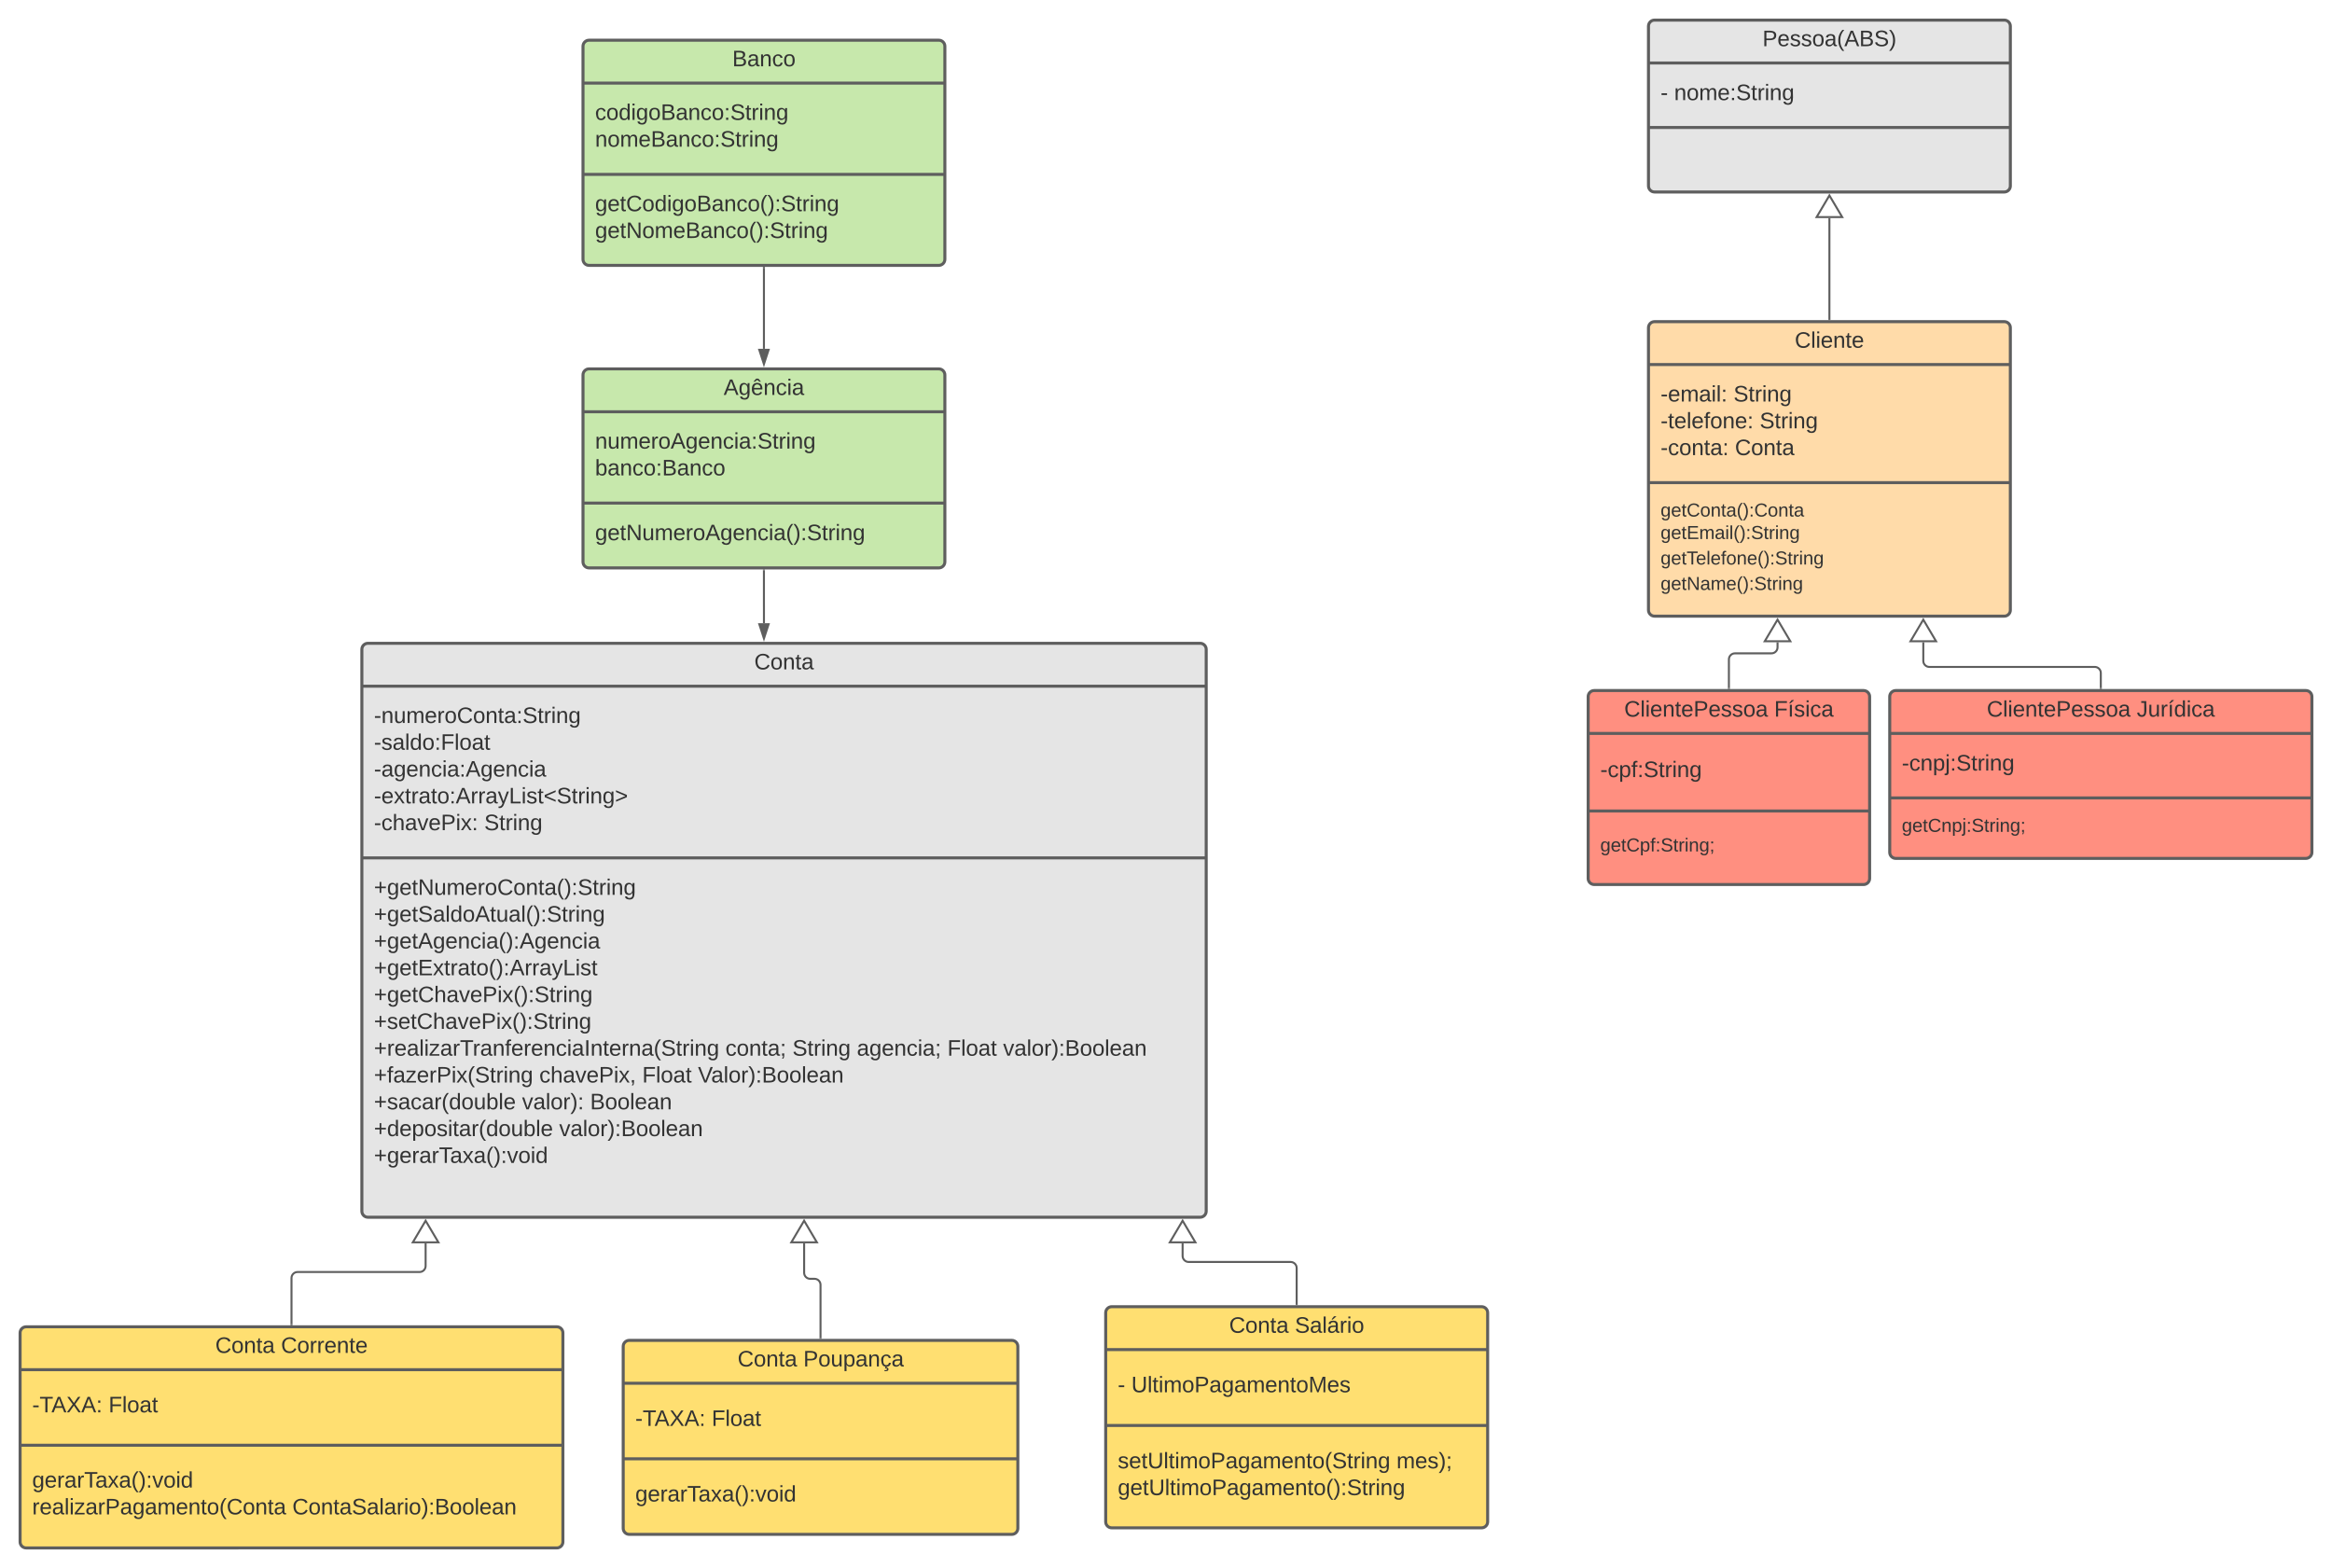 <svg xmlns="http://www.w3.org/2000/svg" xmlns:xlink="http://www.w3.org/1999/xlink" xmlns:lucid="lucid" width="2320" height="1560"><g transform="translate(40 0)" lucid:page-tab-id="0_0"><path d="M-1806.87 0h5484.6v2581.67h-5484.6z" fill="#fff"/><path d="M540 373c0-3.3 2.7-6 6-6h348c3.3 0 6 2.7 6 6v186c0 3.3-2.7 6-6 6H546c-3.3 0-6-2.7-6-6z" stroke="#5e5e5e" stroke-width="3" fill="#c7e8ac"/><path d="M540 409.67h360M540 500.5h360" stroke="#5e5e5e" stroke-width="3" fill="none"/><use xlink:href="#a" transform="matrix(1,0,0,1,548,375) translate(131.907 17.944)"/><use xlink:href="#b" transform="matrix(1,0,0,1,552,417.667) translate(0 28.611)"/><use xlink:href="#c" transform="matrix(1,0,0,1,552,417.667) translate(0 55.278)"/><use xlink:href="#d" transform="matrix(1,0,0,1,552,508.5) translate(0 28.944)"/><path d="M320 646c0-3.3 2.7-6 6-6h828c3.3 0 6 2.7 6 6v559c0 3.3-2.7 6-6 6H326c-3.3 0-6-2.7-6-6z" stroke="#5e5e5e" stroke-width="3" fill="#e5e5e5"/><path d="M320 682.67h840M320 853.5h840" stroke="#5e5e5e" stroke-width="3" fill="none"/><use xlink:href="#e" transform="matrix(1,0,0,1,328,648) translate(382.401 17.944)"/><use xlink:href="#f" transform="matrix(1,0,0,1,332,690.667) translate(0 28.611)"/><use xlink:href="#g" transform="matrix(1,0,0,1,332,690.667) translate(0 55.278)"/><use xlink:href="#h" transform="matrix(1,0,0,1,332,690.667) translate(0 81.944)"/><use xlink:href="#i" transform="matrix(1,0,0,1,332,690.667) translate(0 108.611)"/><use xlink:href="#j" transform="matrix(1,0,0,1,332,690.667) translate(0 135.278)"/><use xlink:href="#k" transform="matrix(1,0,0,1,332,690.667) translate(109.753 135.278)"/><use xlink:href="#l" transform="matrix(1,0,0,1,332,861.5) translate(0 28.778)"/><use xlink:href="#m" transform="matrix(1,0,0,1,332,861.5) translate(0 55.444)"/><use xlink:href="#n" transform="matrix(1,0,0,1,332,861.5) translate(0 82.111)"/><use xlink:href="#o" transform="matrix(1,0,0,1,332,861.5) translate(0 108.778)"/><use xlink:href="#p" transform="matrix(1,0,0,1,332,861.5) translate(0 135.444)"/><use xlink:href="#q" transform="matrix(1,0,0,1,332,861.5) translate(0 162.111)"/><use xlink:href="#r" transform="matrix(1,0,0,1,332,861.5) translate(0 188.778)"/><use xlink:href="#s" transform="matrix(1,0,0,1,332,861.5) translate(349.691 188.778)"/><use xlink:href="#t" transform="matrix(1,0,0,1,332,861.5) translate(416.358 188.778)"/><use xlink:href="#u" transform="matrix(1,0,0,1,332,861.5) translate(480.432 188.778)"/><use xlink:href="#v" transform="matrix(1,0,0,1,332,861.5) translate(570.494 188.778)"/><use xlink:href="#w" transform="matrix(1,0,0,1,332,861.5) translate(625.926 188.778)"/><use xlink:href="#x" transform="matrix(1,0,0,1,332,861.5) translate(0 215.444)"/><use xlink:href="#y" transform="matrix(1,0,0,1,332,861.5) translate(164.506 215.444)"/><use xlink:href="#v" transform="matrix(1,0,0,1,332,861.5) translate(266.914 215.444)"/><use xlink:href="#z" transform="matrix(1,0,0,1,332,861.5) translate(322.346 215.444)"/><use xlink:href="#A" transform="matrix(1,0,0,1,332,861.5) translate(0 242.111)"/><use xlink:href="#B" transform="matrix(1,0,0,1,332,861.5) translate(147.346 242.111)"/><use xlink:href="#C" transform="matrix(1,0,0,1,332,861.5) translate(215.062 242.111)"/><use xlink:href="#D" transform="matrix(1,0,0,1,332,861.5) translate(0 268.778)"/><use xlink:href="#w" transform="matrix(1,0,0,1,332,861.5) translate(184.321 268.778)"/><use xlink:href="#E" transform="matrix(1,0,0,1,332,861.5) translate(0 295.444)"/><use xlink:href="#F" transform="matrix(1,0,0,1,332,861.5) translate(0 322.111)"/><path d="M-20 1326c0-3.3 2.7-6 6-6h528c3.3 0 6 2.7 6 6v208c0 3.3-2.7 6-6 6H-14c-3.3 0-6-2.7-6-6z" stroke="#5e5e5e" stroke-width="3" fill="#ffdf71"/><path d="M-20 1362.67h540m-540 75.16h540" stroke="#5e5e5e" stroke-width="3" fill="none"/><use xlink:href="#G" transform="matrix(1,0,0,1,-12,1328) translate(186.198 17.944)"/><use xlink:href="#H" transform="matrix(1,0,0,1,-12,1328) translate(251.568 17.944)"/><use xlink:href="#I" transform="matrix(1,0,0,1,-8,1370.667) translate(0 34.444)"/><use xlink:href="#J" transform="matrix(1,0,0,1,-8,1370.667) translate(75.988 34.444)"/><use xlink:href="#K" transform="matrix(1,0,0,1,-8,1445.833) translate(0 34.111)"/><use xlink:href="#L" transform="matrix(1,0,0,1,-8,1445.833) translate(0 60.778)"/><use xlink:href="#M" transform="matrix(1,0,0,1,-8,1445.833) translate(258.827 60.778)"/><path d="M580 1339.5c0-3.3 2.7-6 6-6h380.6c3.33 0 6 2.7 6 6v181c0 3.3-2.67 6-6 6H586c-3.3 0-6-2.7-6-6z" stroke="#5e5e5e" stroke-width="3" fill="#ffdf71"/><path d="M580 1376.17h392.6M580 1451.33h392.6" stroke="#5e5e5e" stroke-width="3" fill="none"/><use xlink:href="#G" transform="matrix(1,0,0,1,588,1341.5) translate(105.815 17.944)"/><use xlink:href="#N" transform="matrix(1,0,0,1,588,1341.5) translate(171.185 17.944)"/><use xlink:href="#I" transform="matrix(1,0,0,1,592,1384.167) translate(0 34.444)"/><use xlink:href="#J" transform="matrix(1,0,0,1,592,1384.167) translate(75.988 34.444)"/><use xlink:href="#O" transform="matrix(1,0,0,1,592,1459.333) translate(0 34.444)"/><path d="M1060 1306c0-3.3 2.7-6 6-6h368c3.3 0 6 2.7 6 6v208c0 3.3-2.7 6-6 6h-368c-3.3 0-6-2.7-6-6z" stroke="#5e5e5e" stroke-width="3" fill="#ffdf71"/><path d="M1060 1342.67h380m-380 75.5h380" stroke="#5e5e5e" stroke-width="3" fill="none"/><use xlink:href="#G" transform="matrix(1,0,0,1,1068,1308) translate(114.84 17.944)"/><use xlink:href="#P" transform="matrix(1,0,0,1,1068,1308) translate(180.21 17.944)"/><use xlink:href="#Q" transform="matrix(1,0,0,1,1072,1350.667) translate(0 34.444)"/><use xlink:href="#R" transform="matrix(1,0,0,1,1072,1350.667) translate(13.519 34.444)"/><use xlink:href="#S" transform="matrix(1,0,0,1,1072,1426.167) translate(0 34.611)"/><use xlink:href="#T" transform="matrix(1,0,0,1,1072,1426.167) translate(277.284 34.611)"/><use xlink:href="#U" transform="matrix(1,0,0,1,1072,1426.167) translate(0 61.278)"/><path d="M1600 326c0-3.3 2.7-6 6-6h348c3.3 0 6 2.7 6 6v281c0 3.3-2.7 6-6 6h-348c-3.3 0-6-2.7-6-6z" stroke="#5e5e5e" stroke-width="3" fill="#ffdba9"/><path d="M1600 362.67h360m-360 117.5h360" stroke="#5e5e5e" stroke-width="3" fill="none"/><use xlink:href="#V" transform="matrix(1,0,0,1,1608,328) translate(137.525 17.944)"/><use xlink:href="#W" transform="matrix(1,0,0,1,1612,370.667) translate(0 28.778)"/><use xlink:href="#X" transform="matrix(1,0,0,1,1612,370.667) translate(72.593 28.778)"/><use xlink:href="#Y" transform="matrix(1,0,0,1,1612,370.667) translate(0 55.444)"/><use xlink:href="#X" transform="matrix(1,0,0,1,1612,370.667) translate(98.642 55.444)"/><use xlink:href="#Z" transform="matrix(1,0,0,1,1612,370.667) translate(0 82.111)"/><use xlink:href="#aa" transform="matrix(1,0,0,1,1612,370.667) translate(74.012 82.111)"/><use xlink:href="#ab" transform="matrix(1,0,0,1,1612,488.167) translate(0 25.7)"/><use xlink:href="#ac" transform="matrix(1,0,0,1,1612,488.167) translate(0 48.1)"/><use xlink:href="#ad" transform="matrix(1,0,0,1,1612,488.167) translate(0 73.433)"/><use xlink:href="#ae" transform="matrix(1,0,0,1,1612,488.167) translate(0 98.767)"/><path d="M1540 693c0-3.3 2.7-6 6-6h268c3.3 0 6 2.7 6 6v181c0 3.3-2.7 6-6 6h-268c-3.3 0-6-2.7-6-6z" stroke="#5e5e5e" stroke-width="3" fill="#ff8f80"/><path d="M1540 729.67h280m-280 77.16h280" stroke="#5e5e5e" stroke-width="3" fill="none"/><g><use xlink:href="#af" transform="matrix(1,0,0,1,1548,695) translate(27.833 17.944)"/><use xlink:href="#ag" transform="matrix(1,0,0,1,1548,695) translate(177.031 17.944)"/></g><g><use xlink:href="#ah" transform="matrix(1,0,0,1,1552,737.667) translate(0 35.444)"/></g><g><use xlink:href="#ai" transform="matrix(1,0,0,1,1552,814.833) translate(0 32.233)"/></g><path d="M1840 693c0-3.3 2.7-6 6-6h408c3.3 0 6 2.7 6 6v155c0 3.3-2.7 6-6 6h-408c-3.3 0-6-2.7-6-6z" stroke="#5e5e5e" stroke-width="3" fill="#ff8f80"/><path d="M1840 729.67h420m-420 64.16h420" stroke="#5e5e5e" stroke-width="3" fill="none"/><g><use xlink:href="#af" transform="matrix(1,0,0,1,1848,695) translate(88.574 17.944)"/><use xlink:href="#aj" transform="matrix(1,0,0,1,1848,695) translate(237.772 17.944)"/></g><g><use xlink:href="#ak" transform="matrix(1,0,0,1,1852,737.667) translate(0 28.944)"/></g><g><use xlink:href="#al" transform="matrix(1,0,0,1,1852,801.833) translate(0 25.733)"/></g><path d="M1600 26c0-3.3 2.7-6 6-6h348c3.3 0 6 2.7 6 6v159c0 3.3-2.7 6-6 6h-348c-3.3 0-6-2.7-6-6z" stroke="#5e5e5e" stroke-width="3" fill="#e5e5e5"/><path d="M1600 62.67h360m-360 64.16h360" stroke="#5e5e5e" stroke-width="3" fill="none"/><g><use xlink:href="#am" transform="matrix(1,0,0,1,1608,28) translate(105.395 17.944)"/></g><g><use xlink:href="#Q" transform="matrix(1,0,0,1,1612,70.667) translate(0 28.944)"/><use xlink:href="#an" transform="matrix(1,0,0,1,1612,70.667) translate(13.519 28.944)"/></g><path d="M1780 317.5V216.98" stroke="#5e5e5e" stroke-width="2" fill="none"/><path d="M1781 318.5h-2v-1.03h2z" fill="#5e5e5e"/><path d="M1780 194.46l12.73 21.52h-25.46z" stroke="#5e5e5e" stroke-width="2" fill="#fff"/><path d="M2050 684.5v-15c0-3.3-2.7-6-6-6h-164.6c-3.32 0-6-2.7-6-6v-18.52" stroke="#5e5e5e" stroke-width="2" fill="none"/><path d="M2051 685.5h-2v-1.03h2z" fill="#5e5e5e"/><path d="M1873.4 616.46l12.72 21.52h-25.45z" stroke="#5e5e5e" stroke-width="2" fill="#fff"/><path d="M1680 684.5V656c0-3.3 2.7-6 6-6h36.4c3.3 0 6-2.7 6-6v-5.02" stroke="#5e5e5e" stroke-width="2" fill="none"/><path d="M1681 685.5h-2v-1.03h2z" fill="#5e5e5e"/><path d="M1728.4 616.46l12.72 21.52h-25.45z" stroke="#5e5e5e" stroke-width="2" fill="#fff"/><path d="M540 46c0-3.3 2.7-6 6-6h348c3.3 0 6 2.7 6 6v212c0 3.3-2.7 6-6 6H546c-3.3 0-6-2.7-6-6z" stroke="#5e5e5e" stroke-width="3" fill="#c7e8ac"/><path d="M540 82.67h360M540 173.5h360" stroke="#5e5e5e" stroke-width="3" fill="none"/><g><use xlink:href="#ao" transform="matrix(1,0,0,1,548,48) translate(140.519 17.944)"/></g><g><use xlink:href="#ap" transform="matrix(1,0,0,1,552,90.667) translate(0 28.611)"/><use xlink:href="#aq" transform="matrix(1,0,0,1,552,90.667) translate(0 55.278)"/></g><g><use xlink:href="#ar" transform="matrix(1,0,0,1,552,181.5) translate(0 28.611)"/><use xlink:href="#as" transform="matrix(1,0,0,1,552,181.5) translate(0 55.278)"/></g><path d="M720 266.5V347" stroke="#5e5e5e" stroke-width="2" fill="none"/><path d="M721 266.53h-2v-1.03h2z" fill="#5e5e5e"/><path d="M720 362.26L715.36 348h9.28z" stroke="#5e5e5e" stroke-width="2" fill="#5e5e5e"/><path d="M720 567.5v35h.02V620" stroke="#5e5e5e" stroke-width="2" fill="none"/><path d="M721 567.53h-2v-1.03h2z" fill="#5e5e5e"/><path d="M720.02 635.26L715.4 621h9.26z" stroke="#5e5e5e" stroke-width="2" fill="#5e5e5e"/><path d="M250 1317.5v-46c0-3.3 2.7-6 6-6h121.43c3.3 0 6-2.7 6-6v-22.52" stroke="#5e5e5e" stroke-width="2" fill="none"/><path d="M251 1318.5h-2v-1.03h2z" fill="#5e5e5e"/><path d="M383.43 1214.46l12.73 21.52H370.7z" stroke="#5e5e5e" stroke-width="2" fill="#fff"/><path d="M776.3 1331v-52.75c0-3.3-2.68-6-6-6H766c-3.32 0-6-2.7-6-6v-29.27" stroke="#5e5e5e" stroke-width="2" fill="none"/><path d="M777.3 1332h-2v-1.03h2z" fill="#5e5e5e"/><path d="M759.98 1214.46l12.72 21.52h-25.45z" stroke="#5e5e5e" stroke-width="2" fill="#fff"/><path d="M1250 1297.5v-36c0-3.3-2.7-6-6-6h-101.48c-3.3 0-6-2.7-6-6v-12.52" stroke="#5e5e5e" stroke-width="2" fill="none"/><path d="M1251 1298.5h-2v-1.03h2z" fill="#5e5e5e"/><path d="M1136.52 1214.46l12.73 21.52h-25.45z" stroke="#5e5e5e" stroke-width="2" fill="#fff"/><defs><path fill="#333" d="M205 0l-28-72H64L36 0H1l101-248h38L239 0h-34zm-38-99l-47-123c-12 45-31 82-46 123h93" id="at"/><path fill="#333" d="M177-190C167-65 218 103 67 71c-23-6-38-20-44-43l32-5c15 47 100 32 89-28v-30C133-14 115 1 83 1 29 1 15-40 15-95c0-56 16-97 71-98 29-1 48 16 59 35 1-10 0-23 2-32h30zM94-22c36 0 50-32 50-73 0-42-14-75-50-75-39 0-46 34-46 75s6 73 46 73" id="au"/><path fill="#333" d="M100-194c63 0 86 42 84 106H49c0 40 14 67 53 68 26 1 43-12 49-29l28 8c-11 28-37 45-77 45C44 4 14-33 15-96c1-61 26-98 85-98zm52 81c6-60-76-77-97-28-3 7-6 17-6 28h103zm-32-149c12 18 30 30 39 51-31 2-38-20-57-30-20 10-27 32-59 30 9-22 29-33 41-51h36" id="av"/><path fill="#333" d="M117-194c89-4 53 116 60 194h-32v-121c0-31-8-49-39-48C34-167 62-67 57 0H25l-1-190h30c1 10-1 24 2 32 11-22 29-35 61-36" id="aw"/><path fill="#333" d="M96-169c-40 0-48 33-48 73s9 75 48 75c24 0 41-14 43-38l32 2c-6 37-31 61-74 61-59 0-76-41-82-99-10-93 101-131 147-64 4 7 5 14 7 22l-32 3c-4-21-16-35-41-35" id="ax"/><path fill="#333" d="M24-231v-30h32v30H24zM24 0v-190h32V0H24" id="ay"/><path fill="#333" d="M141-36C126-15 110 5 73 4 37 3 15-17 15-53c-1-64 63-63 125-63 3-35-9-54-41-54-24 1-41 7-42 31l-33-3c5-37 33-52 76-52 45 0 72 20 72 64v82c-1 20 7 32 28 27v20c-31 9-61-2-59-35zM48-53c0 20 12 33 32 33 41-3 63-29 60-74-43 2-92-5-92 41" id="az"/><g id="a"><use transform="matrix(0.062,0,0,0.062,0,0)" xlink:href="#at"/><use transform="matrix(0.062,0,0,0.062,14.815,0)" xlink:href="#au"/><use transform="matrix(0.062,0,0,0.062,27.16,0)" xlink:href="#av"/><use transform="matrix(0.062,0,0,0.062,39.506,0)" xlink:href="#aw"/><use transform="matrix(0.062,0,0,0.062,51.852,0)" xlink:href="#ax"/><use transform="matrix(0.062,0,0,0.062,62.963,0)" xlink:href="#ay"/><use transform="matrix(0.062,0,0,0.062,67.84,0)" xlink:href="#az"/></g><path fill="#333" d="M84 4C-5 8 30-112 23-190h32v120c0 31 7 50 39 49 72-2 45-101 50-169h31l1 190h-30c-1-10 1-25-2-33-11 22-28 36-60 37" id="aA"/><path fill="#333" d="M210-169c-67 3-38 105-44 169h-31v-121c0-29-5-50-35-48C34-165 62-65 56 0H25l-1-190h30c1 10-1 24 2 32 10-44 99-50 107 0 11-21 27-35 58-36 85-2 47 119 55 194h-31v-121c0-29-5-49-35-48" id="aB"/><path fill="#333" d="M100-194c63 0 86 42 84 106H49c0 40 14 67 53 68 26 1 43-12 49-29l28 8c-11 28-37 45-77 45C44 4 14-33 15-96c1-61 26-98 85-98zm52 81c6-60-76-77-97-28-3 7-6 17-6 28h103" id="aC"/><path fill="#333" d="M114-163C36-179 61-72 57 0H25l-1-190h30c1 12-1 29 2 39 6-27 23-49 58-41v29" id="aD"/><path fill="#333" d="M100-194c62-1 85 37 85 99 1 63-27 99-86 99S16-35 15-95c0-66 28-99 85-99zM99-20c44 1 53-31 53-75 0-43-8-75-51-75s-53 32-53 75 10 74 51 75" id="aE"/><path fill="#333" d="M33-154v-36h34v36H33zM33 0v-36h34V0H33" id="aF"/><path fill="#333" d="M185-189c-5-48-123-54-124 2 14 75 158 14 163 119 3 78-121 87-175 55-17-10-28-26-33-46l33-7c5 56 141 63 141-1 0-78-155-14-162-118-5-82 145-84 179-34 5 7 8 16 11 25" id="aG"/><path fill="#333" d="M59-47c-2 24 18 29 38 22v24C64 9 27 4 27-40v-127H5v-23h24l9-43h21v43h35v23H59v120" id="aH"/><g id="b"><use transform="matrix(0.062,0,0,0.062,0,0)" xlink:href="#aw"/><use transform="matrix(0.062,0,0,0.062,12.346,0)" xlink:href="#aA"/><use transform="matrix(0.062,0,0,0.062,24.691,0)" xlink:href="#aB"/><use transform="matrix(0.062,0,0,0.062,43.148,0)" xlink:href="#aC"/><use transform="matrix(0.062,0,0,0.062,55.494,0)" xlink:href="#aD"/><use transform="matrix(0.062,0,0,0.062,62.84,0)" xlink:href="#aE"/><use transform="matrix(0.062,0,0,0.062,75.185,0)" xlink:href="#at"/><use transform="matrix(0.062,0,0,0.062,90,0)" xlink:href="#au"/><use transform="matrix(0.062,0,0,0.062,102.346,0)" xlink:href="#aC"/><use transform="matrix(0.062,0,0,0.062,114.691,0)" xlink:href="#aw"/><use transform="matrix(0.062,0,0,0.062,127.037,0)" xlink:href="#ax"/><use transform="matrix(0.062,0,0,0.062,138.148,0)" xlink:href="#ay"/><use transform="matrix(0.062,0,0,0.062,143.025,0)" xlink:href="#az"/><use transform="matrix(0.062,0,0,0.062,155.37,0)" xlink:href="#aF"/><use transform="matrix(0.062,0,0,0.062,161.543,0)" xlink:href="#aG"/><use transform="matrix(0.062,0,0,0.062,176.358,0)" xlink:href="#aH"/><use transform="matrix(0.062,0,0,0.062,182.531,0)" xlink:href="#aD"/><use transform="matrix(0.062,0,0,0.062,189.877,0)" xlink:href="#ay"/><use transform="matrix(0.062,0,0,0.062,194.753,0)" xlink:href="#aw"/><use transform="matrix(0.062,0,0,0.062,207.099,0)" xlink:href="#au"/></g><path fill="#333" d="M115-194c53 0 69 39 70 98 0 66-23 100-70 100C84 3 66-7 56-30L54 0H23l1-261h32v101c10-23 28-34 59-34zm-8 174c40 0 45-34 45-75 0-40-5-75-45-74-42 0-51 32-51 76 0 43 10 73 51 73" id="aI"/><path fill="#333" d="M160-131c35 5 61 23 61 61C221 17 115-2 30 0v-248c76 3 177-17 177 60 0 33-19 50-47 57zm-97-11c50-1 110 9 110-42 0-47-63-36-110-37v79zm0 115c55-2 124 14 124-45 0-56-70-42-124-44v89" id="aJ"/><g id="c"><use transform="matrix(0.062,0,0,0.062,0,0)" xlink:href="#aI"/><use transform="matrix(0.062,0,0,0.062,12.346,0)" xlink:href="#az"/><use transform="matrix(0.062,0,0,0.062,24.691,0)" xlink:href="#aw"/><use transform="matrix(0.062,0,0,0.062,37.037,0)" xlink:href="#ax"/><use transform="matrix(0.062,0,0,0.062,48.148,0)" xlink:href="#aE"/><use transform="matrix(0.062,0,0,0.062,60.494,0)" xlink:href="#aF"/><use transform="matrix(0.062,0,0,0.062,66.667,0)" xlink:href="#aJ"/><use transform="matrix(0.062,0,0,0.062,81.481,0)" xlink:href="#az"/><use transform="matrix(0.062,0,0,0.062,93.827,0)" xlink:href="#aw"/><use transform="matrix(0.062,0,0,0.062,106.173,0)" xlink:href="#ax"/><use transform="matrix(0.062,0,0,0.062,117.284,0)" xlink:href="#aE"/></g><path fill="#333" d="M190 0L58-211 59 0H30v-248h39L202-35l-2-213h31V0h-41" id="aK"/><path fill="#333" d="M87 75C49 33 22-17 22-94c0-76 28-126 65-167h31c-38 41-64 92-64 168S80 34 118 75H87" id="aL"/><path fill="#333" d="M33-261c38 41 65 92 65 168S71 34 33 75H2C39 34 66-17 66-93S39-220 2-261h31" id="aM"/><g id="d"><use transform="matrix(0.062,0,0,0.062,0,0)" xlink:href="#au"/><use transform="matrix(0.062,0,0,0.062,12.346,0)" xlink:href="#aC"/><use transform="matrix(0.062,0,0,0.062,24.691,0)" xlink:href="#aH"/><use transform="matrix(0.062,0,0,0.062,30.864,0)" xlink:href="#aK"/><use transform="matrix(0.062,0,0,0.062,46.852,0)" xlink:href="#aA"/><use transform="matrix(0.062,0,0,0.062,59.198,0)" xlink:href="#aB"/><use transform="matrix(0.062,0,0,0.062,77.654,0)" xlink:href="#aC"/><use transform="matrix(0.062,0,0,0.062,90,0)" xlink:href="#aD"/><use transform="matrix(0.062,0,0,0.062,97.346,0)" xlink:href="#aE"/><use transform="matrix(0.062,0,0,0.062,109.691,0)" xlink:href="#at"/><use transform="matrix(0.062,0,0,0.062,124.506,0)" xlink:href="#au"/><use transform="matrix(0.062,0,0,0.062,136.852,0)" xlink:href="#aC"/><use transform="matrix(0.062,0,0,0.062,149.198,0)" xlink:href="#aw"/><use transform="matrix(0.062,0,0,0.062,161.543,0)" xlink:href="#ax"/><use transform="matrix(0.062,0,0,0.062,172.654,0)" xlink:href="#ay"/><use transform="matrix(0.062,0,0,0.062,177.531,0)" xlink:href="#az"/><use transform="matrix(0.062,0,0,0.062,189.877,0)" xlink:href="#aL"/><use transform="matrix(0.062,0,0,0.062,197.222,0)" xlink:href="#aM"/><use transform="matrix(0.062,0,0,0.062,204.568,0)" xlink:href="#aF"/><use transform="matrix(0.062,0,0,0.062,210.741,0)" xlink:href="#aG"/><use transform="matrix(0.062,0,0,0.062,225.556,0)" xlink:href="#aH"/><use transform="matrix(0.062,0,0,0.062,231.728,0)" xlink:href="#aD"/><use transform="matrix(0.062,0,0,0.062,239.074,0)" xlink:href="#ay"/><use transform="matrix(0.062,0,0,0.062,243.951,0)" xlink:href="#aw"/><use transform="matrix(0.062,0,0,0.062,256.296,0)" xlink:href="#au"/></g><path fill="#333" d="M212-179c-10-28-35-45-73-45-59 0-87 40-87 99 0 60 29 101 89 101 43 0 62-24 78-52l27 14C228-24 195 4 139 4 59 4 22-46 18-125c-6-104 99-153 187-111 19 9 31 26 39 46" id="aN"/><g id="e"><use transform="matrix(0.062,0,0,0.062,0,0)" xlink:href="#aN"/><use transform="matrix(0.062,0,0,0.062,15.988,0)" xlink:href="#aE"/><use transform="matrix(0.062,0,0,0.062,28.333,0)" xlink:href="#aw"/><use transform="matrix(0.062,0,0,0.062,40.679,0)" xlink:href="#aH"/><use transform="matrix(0.062,0,0,0.062,46.852,0)" xlink:href="#az"/></g><path fill="#333" d="M16-82v-28h88v28H16" id="aO"/><g id="f"><use transform="matrix(0.062,0,0,0.062,0,0)" xlink:href="#aO"/><use transform="matrix(0.062,0,0,0.062,7.346,0)" xlink:href="#aw"/><use transform="matrix(0.062,0,0,0.062,19.691,0)" xlink:href="#aA"/><use transform="matrix(0.062,0,0,0.062,32.037,0)" xlink:href="#aB"/><use transform="matrix(0.062,0,0,0.062,50.494,0)" xlink:href="#aC"/><use transform="matrix(0.062,0,0,0.062,62.84,0)" xlink:href="#aD"/><use transform="matrix(0.062,0,0,0.062,70.185,0)" xlink:href="#aE"/><use transform="matrix(0.062,0,0,0.062,82.531,0)" xlink:href="#aN"/><use transform="matrix(0.062,0,0,0.062,98.519,0)" xlink:href="#aE"/><use transform="matrix(0.062,0,0,0.062,110.864,0)" xlink:href="#aw"/><use transform="matrix(0.062,0,0,0.062,123.21,0)" xlink:href="#aH"/><use transform="matrix(0.062,0,0,0.062,129.383,0)" xlink:href="#az"/><use transform="matrix(0.062,0,0,0.062,141.728,0)" xlink:href="#aF"/><use transform="matrix(0.062,0,0,0.062,147.901,0)" xlink:href="#aG"/><use transform="matrix(0.062,0,0,0.062,162.716,0)" xlink:href="#aH"/><use transform="matrix(0.062,0,0,0.062,168.889,0)" xlink:href="#aD"/><use transform="matrix(0.062,0,0,0.062,176.235,0)" xlink:href="#ay"/><use transform="matrix(0.062,0,0,0.062,181.111,0)" xlink:href="#aw"/><use transform="matrix(0.062,0,0,0.062,193.457,0)" xlink:href="#au"/></g><path fill="#333" d="M135-143c-3-34-86-38-87 0 15 53 115 12 119 90S17 21 10-45l28-5c4 36 97 45 98 0-10-56-113-15-118-90-4-57 82-63 122-42 12 7 21 19 24 35" id="aP"/><path fill="#333" d="M24 0v-261h32V0H24" id="aQ"/><path fill="#333" d="M85-194c31 0 48 13 60 33l-1-100h32l1 261h-30c-2-10 0-23-3-31C134-8 116 4 85 4 32 4 16-35 15-94c0-66 23-100 70-100zm9 24c-40 0-46 34-46 75 0 40 6 74 45 74 42 0 51-32 51-76 0-42-9-74-50-73" id="aR"/><path fill="#333" d="M63-220v92h138v28H63V0H30v-248h175v28H63" id="aS"/><g id="g"><use transform="matrix(0.062,0,0,0.062,0,0)" xlink:href="#aO"/><use transform="matrix(0.062,0,0,0.062,7.346,0)" xlink:href="#aP"/><use transform="matrix(0.062,0,0,0.062,18.457,0)" xlink:href="#az"/><use transform="matrix(0.062,0,0,0.062,30.802,0)" xlink:href="#aQ"/><use transform="matrix(0.062,0,0,0.062,35.679,0)" xlink:href="#aR"/><use transform="matrix(0.062,0,0,0.062,48.025,0)" xlink:href="#aE"/><use transform="matrix(0.062,0,0,0.062,60.37,0)" xlink:href="#aF"/><use transform="matrix(0.062,0,0,0.062,66.543,0)" xlink:href="#aS"/><use transform="matrix(0.062,0,0,0.062,80.062,0)" xlink:href="#aQ"/><use transform="matrix(0.062,0,0,0.062,84.938,0)" xlink:href="#aE"/><use transform="matrix(0.062,0,0,0.062,97.284,0)" xlink:href="#az"/><use transform="matrix(0.062,0,0,0.062,109.63,0)" xlink:href="#aH"/></g><g id="h"><use transform="matrix(0.062,0,0,0.062,0,0)" xlink:href="#aO"/><use transform="matrix(0.062,0,0,0.062,7.346,0)" xlink:href="#az"/><use transform="matrix(0.062,0,0,0.062,19.691,0)" xlink:href="#au"/><use transform="matrix(0.062,0,0,0.062,32.037,0)" xlink:href="#aC"/><use transform="matrix(0.062,0,0,0.062,44.383,0)" xlink:href="#aw"/><use transform="matrix(0.062,0,0,0.062,56.728,0)" xlink:href="#ax"/><use transform="matrix(0.062,0,0,0.062,67.84,0)" xlink:href="#ay"/><use transform="matrix(0.062,0,0,0.062,72.716,0)" xlink:href="#az"/><use transform="matrix(0.062,0,0,0.062,85.062,0)" xlink:href="#aF"/><use transform="matrix(0.062,0,0,0.062,91.235,0)" xlink:href="#at"/><use transform="matrix(0.062,0,0,0.062,106.049,0)" xlink:href="#au"/><use transform="matrix(0.062,0,0,0.062,118.395,0)" xlink:href="#aC"/><use transform="matrix(0.062,0,0,0.062,130.741,0)" xlink:href="#aw"/><use transform="matrix(0.062,0,0,0.062,143.086,0)" xlink:href="#ax"/><use transform="matrix(0.062,0,0,0.062,154.198,0)" xlink:href="#ay"/><use transform="matrix(0.062,0,0,0.062,159.074,0)" xlink:href="#az"/></g><path fill="#333" d="M141 0L90-78 38 0H4l68-98-65-92h35l48 74 47-74h35l-64 92 68 98h-35" id="aT"/><path fill="#333" d="M179-190L93 31C79 59 56 82 12 73V49c39 6 53-20 64-50L1-190h34L92-34l54-156h33" id="aU"/><path fill="#333" d="M30 0v-248h33v221h125V0H30" id="aV"/><path fill="#333" d="M18-100v-36l175-74v27L42-118l151 64v27" id="aW"/><path fill="#333" d="M18-27v-27l151-64-151-65v-27l175 74v36" id="aX"/><g id="i"><use transform="matrix(0.062,0,0,0.062,0,0)" xlink:href="#aO"/><use transform="matrix(0.062,0,0,0.062,7.346,0)" xlink:href="#aC"/><use transform="matrix(0.062,0,0,0.062,19.691,0)" xlink:href="#aT"/><use transform="matrix(0.062,0,0,0.062,30.802,0)" xlink:href="#aH"/><use transform="matrix(0.062,0,0,0.062,36.975,0)" xlink:href="#aD"/><use transform="matrix(0.062,0,0,0.062,44.321,0)" xlink:href="#az"/><use transform="matrix(0.062,0,0,0.062,56.667,0)" xlink:href="#aH"/><use transform="matrix(0.062,0,0,0.062,62.84,0)" xlink:href="#aE"/><use transform="matrix(0.062,0,0,0.062,75.185,0)" xlink:href="#aF"/><use transform="matrix(0.062,0,0,0.062,81.358,0)" xlink:href="#at"/><use transform="matrix(0.062,0,0,0.062,96.173,0)" xlink:href="#aD"/><use transform="matrix(0.062,0,0,0.062,103.519,0)" xlink:href="#aD"/><use transform="matrix(0.062,0,0,0.062,110.864,0)" xlink:href="#az"/><use transform="matrix(0.062,0,0,0.062,123.21,0)" xlink:href="#aU"/><use transform="matrix(0.062,0,0,0.062,134.321,0)" xlink:href="#aV"/><use transform="matrix(0.062,0,0,0.062,146.667,0)" xlink:href="#ay"/><use transform="matrix(0.062,0,0,0.062,151.543,0)" xlink:href="#aP"/><use transform="matrix(0.062,0,0,0.062,162.654,0)" xlink:href="#aH"/><use transform="matrix(0.062,0,0,0.062,168.827,0)" xlink:href="#aW"/><use transform="matrix(0.062,0,0,0.062,181.79,0)" xlink:href="#aG"/><use transform="matrix(0.062,0,0,0.062,196.605,0)" xlink:href="#aH"/><use transform="matrix(0.062,0,0,0.062,202.778,0)" xlink:href="#aD"/><use transform="matrix(0.062,0,0,0.062,210.123,0)" xlink:href="#ay"/><use transform="matrix(0.062,0,0,0.062,215,0)" xlink:href="#aw"/><use transform="matrix(0.062,0,0,0.062,227.346,0)" xlink:href="#au"/><use transform="matrix(0.062,0,0,0.062,239.691,0)" xlink:href="#aX"/></g><path fill="#333" d="M106-169C34-169 62-67 57 0H25v-261h32l-1 103c12-21 28-36 61-36 89 0 53 116 60 194h-32v-121c2-32-8-49-39-48" id="aY"/><path fill="#333" d="M108 0H70L1-190h34L89-25l56-165h34" id="aZ"/><path fill="#333" d="M30-248c87 1 191-15 191 75 0 78-77 80-158 76V0H30v-248zm33 125c57 0 124 11 124-50 0-59-68-47-124-48v98" id="ba"/><g id="j"><use transform="matrix(0.062,0,0,0.062,0,0)" xlink:href="#aO"/><use transform="matrix(0.062,0,0,0.062,7.346,0)" xlink:href="#ax"/><use transform="matrix(0.062,0,0,0.062,18.457,0)" xlink:href="#aY"/><use transform="matrix(0.062,0,0,0.062,30.802,0)" xlink:href="#az"/><use transform="matrix(0.062,0,0,0.062,43.148,0)" xlink:href="#aZ"/><use transform="matrix(0.062,0,0,0.062,54.259,0)" xlink:href="#aC"/><use transform="matrix(0.062,0,0,0.062,66.605,0)" xlink:href="#ba"/><use transform="matrix(0.062,0,0,0.062,81.42,0)" xlink:href="#ay"/><use transform="matrix(0.062,0,0,0.062,86.296,0)" xlink:href="#aT"/><use transform="matrix(0.062,0,0,0.062,97.407,0)" xlink:href="#aF"/></g><g id="k"><use transform="matrix(0.062,0,0,0.062,0,0)" xlink:href="#aG"/><use transform="matrix(0.062,0,0,0.062,14.815,0)" xlink:href="#aH"/><use transform="matrix(0.062,0,0,0.062,20.988,0)" xlink:href="#aD"/><use transform="matrix(0.062,0,0,0.062,28.333,0)" xlink:href="#ay"/><use transform="matrix(0.062,0,0,0.062,33.21,0)" xlink:href="#aw"/><use transform="matrix(0.062,0,0,0.062,45.556,0)" xlink:href="#au"/></g><path fill="#333" d="M118-107v75H92v-75H18v-26h74v-75h26v75h74v26h-74" id="bb"/><g id="l"><use transform="matrix(0.062,0,0,0.062,0,0)" xlink:href="#bb"/><use transform="matrix(0.062,0,0,0.062,12.963,0)" xlink:href="#au"/><use transform="matrix(0.062,0,0,0.062,25.309,0)" xlink:href="#aC"/><use transform="matrix(0.062,0,0,0.062,37.654,0)" xlink:href="#aH"/><use transform="matrix(0.062,0,0,0.062,43.827,0)" xlink:href="#aK"/><use transform="matrix(0.062,0,0,0.062,59.815,0)" xlink:href="#aA"/><use transform="matrix(0.062,0,0,0.062,72.16,0)" xlink:href="#aB"/><use transform="matrix(0.062,0,0,0.062,90.617,0)" xlink:href="#aC"/><use transform="matrix(0.062,0,0,0.062,102.963,0)" xlink:href="#aD"/><use transform="matrix(0.062,0,0,0.062,110.309,0)" xlink:href="#aE"/><use transform="matrix(0.062,0,0,0.062,122.654,0)" xlink:href="#aN"/><use transform="matrix(0.062,0,0,0.062,138.642,0)" xlink:href="#aE"/><use transform="matrix(0.062,0,0,0.062,150.988,0)" xlink:href="#aw"/><use transform="matrix(0.062,0,0,0.062,163.333,0)" xlink:href="#aH"/><use transform="matrix(0.062,0,0,0.062,169.506,0)" xlink:href="#az"/><use transform="matrix(0.062,0,0,0.062,181.852,0)" xlink:href="#aL"/><use transform="matrix(0.062,0,0,0.062,189.198,0)" xlink:href="#aM"/><use transform="matrix(0.062,0,0,0.062,196.543,0)" xlink:href="#aF"/><use transform="matrix(0.062,0,0,0.062,202.716,0)" xlink:href="#aG"/><use transform="matrix(0.062,0,0,0.062,217.531,0)" xlink:href="#aH"/><use transform="matrix(0.062,0,0,0.062,223.704,0)" xlink:href="#aD"/><use transform="matrix(0.062,0,0,0.062,231.049,0)" xlink:href="#ay"/><use transform="matrix(0.062,0,0,0.062,235.926,0)" xlink:href="#aw"/><use transform="matrix(0.062,0,0,0.062,248.272,0)" xlink:href="#au"/></g><g id="m"><use transform="matrix(0.062,0,0,0.062,0,0)" xlink:href="#bb"/><use transform="matrix(0.062,0,0,0.062,12.963,0)" xlink:href="#au"/><use transform="matrix(0.062,0,0,0.062,25.309,0)" xlink:href="#aC"/><use transform="matrix(0.062,0,0,0.062,37.654,0)" xlink:href="#aH"/><use transform="matrix(0.062,0,0,0.062,43.827,0)" xlink:href="#aG"/><use transform="matrix(0.062,0,0,0.062,58.642,0)" xlink:href="#az"/><use transform="matrix(0.062,0,0,0.062,70.988,0)" xlink:href="#aQ"/><use transform="matrix(0.062,0,0,0.062,75.864,0)" xlink:href="#aR"/><use transform="matrix(0.062,0,0,0.062,88.21,0)" xlink:href="#aE"/><use transform="matrix(0.062,0,0,0.062,100.556,0)" xlink:href="#at"/><use transform="matrix(0.062,0,0,0.062,115.37,0)" xlink:href="#aH"/><use transform="matrix(0.062,0,0,0.062,121.543,0)" xlink:href="#aA"/><use transform="matrix(0.062,0,0,0.062,133.889,0)" xlink:href="#az"/><use transform="matrix(0.062,0,0,0.062,146.235,0)" xlink:href="#aQ"/><use transform="matrix(0.062,0,0,0.062,151.111,0)" xlink:href="#aL"/><use transform="matrix(0.062,0,0,0.062,158.457,0)" xlink:href="#aM"/><use transform="matrix(0.062,0,0,0.062,165.802,0)" xlink:href="#aF"/><use transform="matrix(0.062,0,0,0.062,171.975,0)" xlink:href="#aG"/><use transform="matrix(0.062,0,0,0.062,186.79,0)" xlink:href="#aH"/><use transform="matrix(0.062,0,0,0.062,192.963,0)" xlink:href="#aD"/><use transform="matrix(0.062,0,0,0.062,200.309,0)" xlink:href="#ay"/><use transform="matrix(0.062,0,0,0.062,205.185,0)" xlink:href="#aw"/><use transform="matrix(0.062,0,0,0.062,217.531,0)" xlink:href="#au"/></g><g id="n"><use transform="matrix(0.062,0,0,0.062,0,0)" xlink:href="#bb"/><use transform="matrix(0.062,0,0,0.062,12.963,0)" xlink:href="#au"/><use transform="matrix(0.062,0,0,0.062,25.309,0)" xlink:href="#aC"/><use transform="matrix(0.062,0,0,0.062,37.654,0)" xlink:href="#aH"/><use transform="matrix(0.062,0,0,0.062,43.827,0)" xlink:href="#at"/><use transform="matrix(0.062,0,0,0.062,58.642,0)" xlink:href="#au"/><use transform="matrix(0.062,0,0,0.062,70.988,0)" xlink:href="#aC"/><use transform="matrix(0.062,0,0,0.062,83.333,0)" xlink:href="#aw"/><use transform="matrix(0.062,0,0,0.062,95.679,0)" xlink:href="#ax"/><use transform="matrix(0.062,0,0,0.062,106.79,0)" xlink:href="#ay"/><use transform="matrix(0.062,0,0,0.062,111.667,0)" xlink:href="#az"/><use transform="matrix(0.062,0,0,0.062,124.012,0)" xlink:href="#aL"/><use transform="matrix(0.062,0,0,0.062,131.358,0)" xlink:href="#aM"/><use transform="matrix(0.062,0,0,0.062,138.704,0)" xlink:href="#aF"/><use transform="matrix(0.062,0,0,0.062,144.877,0)" xlink:href="#at"/><use transform="matrix(0.062,0,0,0.062,159.691,0)" xlink:href="#au"/><use transform="matrix(0.062,0,0,0.062,172.037,0)" xlink:href="#aC"/><use transform="matrix(0.062,0,0,0.062,184.383,0)" xlink:href="#aw"/><use transform="matrix(0.062,0,0,0.062,196.728,0)" xlink:href="#ax"/><use transform="matrix(0.062,0,0,0.062,207.84,0)" xlink:href="#ay"/><use transform="matrix(0.062,0,0,0.062,212.716,0)" xlink:href="#az"/></g><path fill="#333" d="M30 0v-248h187v28H63v79h144v27H63v87h162V0H30" id="bc"/><g id="o"><use transform="matrix(0.062,0,0,0.062,0,0)" xlink:href="#bb"/><use transform="matrix(0.062,0,0,0.062,12.963,0)" xlink:href="#au"/><use transform="matrix(0.062,0,0,0.062,25.309,0)" xlink:href="#aC"/><use transform="matrix(0.062,0,0,0.062,37.654,0)" xlink:href="#aH"/><use transform="matrix(0.062,0,0,0.062,43.827,0)" xlink:href="#bc"/><use transform="matrix(0.062,0,0,0.062,58.642,0)" xlink:href="#aT"/><use transform="matrix(0.062,0,0,0.062,69.753,0)" xlink:href="#aH"/><use transform="matrix(0.062,0,0,0.062,75.926,0)" xlink:href="#aD"/><use transform="matrix(0.062,0,0,0.062,83.272,0)" xlink:href="#az"/><use transform="matrix(0.062,0,0,0.062,95.617,0)" xlink:href="#aH"/><use transform="matrix(0.062,0,0,0.062,101.79,0)" xlink:href="#aE"/><use transform="matrix(0.062,0,0,0.062,114.136,0)" xlink:href="#aL"/><use transform="matrix(0.062,0,0,0.062,121.481,0)" xlink:href="#aM"/><use transform="matrix(0.062,0,0,0.062,128.827,0)" xlink:href="#aF"/><use transform="matrix(0.062,0,0,0.062,135,0)" xlink:href="#at"/><use transform="matrix(0.062,0,0,0.062,149.815,0)" xlink:href="#aD"/><use transform="matrix(0.062,0,0,0.062,157.16,0)" xlink:href="#aD"/><use transform="matrix(0.062,0,0,0.062,164.506,0)" xlink:href="#az"/><use transform="matrix(0.062,0,0,0.062,176.852,0)" xlink:href="#aU"/><use transform="matrix(0.062,0,0,0.062,187.963,0)" xlink:href="#aV"/><use transform="matrix(0.062,0,0,0.062,200.309,0)" xlink:href="#ay"/><use transform="matrix(0.062,0,0,0.062,205.185,0)" xlink:href="#aP"/><use transform="matrix(0.062,0,0,0.062,216.296,0)" xlink:href="#aH"/></g><g id="p"><use transform="matrix(0.062,0,0,0.062,0,0)" xlink:href="#bb"/><use transform="matrix(0.062,0,0,0.062,12.963,0)" xlink:href="#au"/><use transform="matrix(0.062,0,0,0.062,25.309,0)" xlink:href="#aC"/><use transform="matrix(0.062,0,0,0.062,37.654,0)" xlink:href="#aH"/><use transform="matrix(0.062,0,0,0.062,43.827,0)" xlink:href="#aN"/><use transform="matrix(0.062,0,0,0.062,59.815,0)" xlink:href="#aY"/><use transform="matrix(0.062,0,0,0.062,72.16,0)" xlink:href="#az"/><use transform="matrix(0.062,0,0,0.062,84.506,0)" xlink:href="#aZ"/><use transform="matrix(0.062,0,0,0.062,95.617,0)" xlink:href="#aC"/><use transform="matrix(0.062,0,0,0.062,107.963,0)" xlink:href="#ba"/><use transform="matrix(0.062,0,0,0.062,122.778,0)" xlink:href="#ay"/><use transform="matrix(0.062,0,0,0.062,127.654,0)" xlink:href="#aT"/><use transform="matrix(0.062,0,0,0.062,138.765,0)" xlink:href="#aL"/><use transform="matrix(0.062,0,0,0.062,146.111,0)" xlink:href="#aM"/><use transform="matrix(0.062,0,0,0.062,153.457,0)" xlink:href="#aF"/><use transform="matrix(0.062,0,0,0.062,159.63,0)" xlink:href="#aG"/><use transform="matrix(0.062,0,0,0.062,174.444,0)" xlink:href="#aH"/><use transform="matrix(0.062,0,0,0.062,180.617,0)" xlink:href="#aD"/><use transform="matrix(0.062,0,0,0.062,187.963,0)" xlink:href="#ay"/><use transform="matrix(0.062,0,0,0.062,192.84,0)" xlink:href="#aw"/><use transform="matrix(0.062,0,0,0.062,205.185,0)" xlink:href="#au"/></g><g id="q"><use transform="matrix(0.062,0,0,0.062,0,0)" xlink:href="#bb"/><use transform="matrix(0.062,0,0,0.062,12.963,0)" xlink:href="#aP"/><use transform="matrix(0.062,0,0,0.062,24.074,0)" xlink:href="#aC"/><use transform="matrix(0.062,0,0,0.062,36.42,0)" xlink:href="#aH"/><use transform="matrix(0.062,0,0,0.062,42.593,0)" xlink:href="#aN"/><use transform="matrix(0.062,0,0,0.062,58.58,0)" xlink:href="#aY"/><use transform="matrix(0.062,0,0,0.062,70.926,0)" xlink:href="#az"/><use transform="matrix(0.062,0,0,0.062,83.272,0)" xlink:href="#aZ"/><use transform="matrix(0.062,0,0,0.062,94.383,0)" xlink:href="#aC"/><use transform="matrix(0.062,0,0,0.062,106.728,0)" xlink:href="#ba"/><use transform="matrix(0.062,0,0,0.062,121.543,0)" xlink:href="#ay"/><use transform="matrix(0.062,0,0,0.062,126.42,0)" xlink:href="#aT"/><use transform="matrix(0.062,0,0,0.062,137.531,0)" xlink:href="#aL"/><use transform="matrix(0.062,0,0,0.062,144.877,0)" xlink:href="#aM"/><use transform="matrix(0.062,0,0,0.062,152.222,0)" xlink:href="#aF"/><use transform="matrix(0.062,0,0,0.062,158.395,0)" xlink:href="#aG"/><use transform="matrix(0.062,0,0,0.062,173.21,0)" xlink:href="#aH"/><use transform="matrix(0.062,0,0,0.062,179.383,0)" xlink:href="#aD"/><use transform="matrix(0.062,0,0,0.062,186.728,0)" xlink:href="#ay"/><use transform="matrix(0.062,0,0,0.062,191.605,0)" xlink:href="#aw"/><use transform="matrix(0.062,0,0,0.062,203.951,0)" xlink:href="#au"/></g><path fill="#333" d="M9 0v-24l116-142H16v-24h144v24L44-24h123V0H9" id="bd"/><path fill="#333" d="M127-220V0H93v-220H8v-28h204v28h-85" id="be"/><path fill="#333" d="M101-234c-31-9-42 10-38 44h38v23H63V0H32v-167H5v-23h27c-7-52 17-82 69-68v24" id="bf"/><path fill="#333" d="M33 0v-248h34V0H33" id="bg"/><g id="r"><use transform="matrix(0.062,0,0,0.062,0,0)" xlink:href="#bb"/><use transform="matrix(0.062,0,0,0.062,12.963,0)" xlink:href="#aD"/><use transform="matrix(0.062,0,0,0.062,20.309,0)" xlink:href="#aC"/><use transform="matrix(0.062,0,0,0.062,32.654,0)" xlink:href="#az"/><use transform="matrix(0.062,0,0,0.062,45,0)" xlink:href="#aQ"/><use transform="matrix(0.062,0,0,0.062,49.877,0)" xlink:href="#ay"/><use transform="matrix(0.062,0,0,0.062,54.753,0)" xlink:href="#bd"/><use transform="matrix(0.062,0,0,0.062,65.864,0)" xlink:href="#az"/><use transform="matrix(0.062,0,0,0.062,78.21,0)" xlink:href="#aD"/><use transform="matrix(0.062,0,0,0.062,85.556,0)" xlink:href="#be"/><use transform="matrix(0.062,0,0,0.062,98.272,0)" xlink:href="#aD"/><use transform="matrix(0.062,0,0,0.062,105.617,0)" xlink:href="#az"/><use transform="matrix(0.062,0,0,0.062,117.963,0)" xlink:href="#aw"/><use transform="matrix(0.062,0,0,0.062,130.309,0)" xlink:href="#bf"/><use transform="matrix(0.062,0,0,0.062,136.481,0)" xlink:href="#aC"/><use transform="matrix(0.062,0,0,0.062,148.827,0)" xlink:href="#aD"/><use transform="matrix(0.062,0,0,0.062,156.173,0)" xlink:href="#aC"/><use transform="matrix(0.062,0,0,0.062,168.519,0)" xlink:href="#aw"/><use transform="matrix(0.062,0,0,0.062,180.864,0)" xlink:href="#ax"/><use transform="matrix(0.062,0,0,0.062,191.975,0)" xlink:href="#ay"/><use transform="matrix(0.062,0,0,0.062,196.852,0)" xlink:href="#az"/><use transform="matrix(0.062,0,0,0.062,209.198,0)" xlink:href="#bg"/><use transform="matrix(0.062,0,0,0.062,215.37,0)" xlink:href="#aw"/><use transform="matrix(0.062,0,0,0.062,227.716,0)" xlink:href="#aH"/><use transform="matrix(0.062,0,0,0.062,233.889,0)" xlink:href="#aC"/><use transform="matrix(0.062,0,0,0.062,246.235,0)" xlink:href="#aD"/><use transform="matrix(0.062,0,0,0.062,253.58,0)" xlink:href="#aw"/><use transform="matrix(0.062,0,0,0.062,265.926,0)" xlink:href="#az"/><use transform="matrix(0.062,0,0,0.062,278.272,0)" xlink:href="#aL"/><use transform="matrix(0.062,0,0,0.062,285.617,0)" xlink:href="#aG"/><use transform="matrix(0.062,0,0,0.062,300.432,0)" xlink:href="#aH"/><use transform="matrix(0.062,0,0,0.062,306.605,0)" xlink:href="#aD"/><use transform="matrix(0.062,0,0,0.062,313.951,0)" xlink:href="#ay"/><use transform="matrix(0.062,0,0,0.062,318.827,0)" xlink:href="#aw"/><use transform="matrix(0.062,0,0,0.062,331.173,0)" xlink:href="#au"/></g><path fill="#333" d="M68-36c1 33-1 63-14 82H32c9-13 17-26 17-46H33v-36h35zM33-154v-36h35v36H33" id="bh"/><g id="s"><use transform="matrix(0.062,0,0,0.062,0,0)" xlink:href="#ax"/><use transform="matrix(0.062,0,0,0.062,11.111,0)" xlink:href="#aE"/><use transform="matrix(0.062,0,0,0.062,23.457,0)" xlink:href="#aw"/><use transform="matrix(0.062,0,0,0.062,35.802,0)" xlink:href="#aH"/><use transform="matrix(0.062,0,0,0.062,41.975,0)" xlink:href="#az"/><use transform="matrix(0.062,0,0,0.062,54.321,0)" xlink:href="#bh"/></g><g id="t"><use transform="matrix(0.062,0,0,0.062,0,0)" xlink:href="#aG"/><use transform="matrix(0.062,0,0,0.062,14.815,0)" xlink:href="#aH"/><use transform="matrix(0.062,0,0,0.062,20.988,0)" xlink:href="#aD"/><use transform="matrix(0.062,0,0,0.062,28.333,0)" xlink:href="#ay"/><use transform="matrix(0.062,0,0,0.062,33.21,0)" xlink:href="#aw"/><use transform="matrix(0.062,0,0,0.062,45.556,0)" xlink:href="#au"/></g><g id="u"><use transform="matrix(0.062,0,0,0.062,0,0)" xlink:href="#az"/><use transform="matrix(0.062,0,0,0.062,12.346,0)" xlink:href="#au"/><use transform="matrix(0.062,0,0,0.062,24.691,0)" xlink:href="#aC"/><use transform="matrix(0.062,0,0,0.062,37.037,0)" xlink:href="#aw"/><use transform="matrix(0.062,0,0,0.062,49.383,0)" xlink:href="#ax"/><use transform="matrix(0.062,0,0,0.062,60.494,0)" xlink:href="#ay"/><use transform="matrix(0.062,0,0,0.062,65.37,0)" xlink:href="#az"/><use transform="matrix(0.062,0,0,0.062,77.716,0)" xlink:href="#bh"/></g><g id="v"><use transform="matrix(0.062,0,0,0.062,0,0)" xlink:href="#aS"/><use transform="matrix(0.062,0,0,0.062,13.519,0)" xlink:href="#aQ"/><use transform="matrix(0.062,0,0,0.062,18.395,0)" xlink:href="#aE"/><use transform="matrix(0.062,0,0,0.062,30.741,0)" xlink:href="#az"/><use transform="matrix(0.062,0,0,0.062,43.086,0)" xlink:href="#aH"/></g><g id="w"><use transform="matrix(0.062,0,0,0.062,0,0)" xlink:href="#aZ"/><use transform="matrix(0.062,0,0,0.062,11.111,0)" xlink:href="#az"/><use transform="matrix(0.062,0,0,0.062,23.457,0)" xlink:href="#aQ"/><use transform="matrix(0.062,0,0,0.062,28.333,0)" xlink:href="#aE"/><use transform="matrix(0.062,0,0,0.062,40.679,0)" xlink:href="#aD"/><use transform="matrix(0.062,0,0,0.062,48.025,0)" xlink:href="#aM"/><use transform="matrix(0.062,0,0,0.062,55.37,0)" xlink:href="#aF"/><use transform="matrix(0.062,0,0,0.062,61.543,0)" xlink:href="#aJ"/><use transform="matrix(0.062,0,0,0.062,76.358,0)" xlink:href="#aE"/><use transform="matrix(0.062,0,0,0.062,88.704,0)" xlink:href="#aE"/><use transform="matrix(0.062,0,0,0.062,101.049,0)" xlink:href="#aQ"/><use transform="matrix(0.062,0,0,0.062,105.926,0)" xlink:href="#aC"/><use transform="matrix(0.062,0,0,0.062,118.272,0)" xlink:href="#az"/><use transform="matrix(0.062,0,0,0.062,130.617,0)" xlink:href="#aw"/></g><g id="x"><use transform="matrix(0.062,0,0,0.062,0,0)" xlink:href="#bb"/><use transform="matrix(0.062,0,0,0.062,12.963,0)" xlink:href="#bf"/><use transform="matrix(0.062,0,0,0.062,19.136,0)" xlink:href="#az"/><use transform="matrix(0.062,0,0,0.062,31.481,0)" xlink:href="#bd"/><use transform="matrix(0.062,0,0,0.062,42.593,0)" xlink:href="#aC"/><use transform="matrix(0.062,0,0,0.062,54.938,0)" xlink:href="#aD"/><use transform="matrix(0.062,0,0,0.062,62.284,0)" xlink:href="#ba"/><use transform="matrix(0.062,0,0,0.062,77.099,0)" xlink:href="#ay"/><use transform="matrix(0.062,0,0,0.062,81.975,0)" xlink:href="#aT"/><use transform="matrix(0.062,0,0,0.062,93.086,0)" xlink:href="#aL"/><use transform="matrix(0.062,0,0,0.062,100.432,0)" xlink:href="#aG"/><use transform="matrix(0.062,0,0,0.062,115.247,0)" xlink:href="#aH"/><use transform="matrix(0.062,0,0,0.062,121.42,0)" xlink:href="#aD"/><use transform="matrix(0.062,0,0,0.062,128.765,0)" xlink:href="#ay"/><use transform="matrix(0.062,0,0,0.062,133.642,0)" xlink:href="#aw"/><use transform="matrix(0.062,0,0,0.062,145.988,0)" xlink:href="#au"/></g><path fill="#333" d="M68-38c1 34 0 65-14 84H32c9-13 17-26 17-46H33v-38h35" id="bi"/><g id="y"><use transform="matrix(0.062,0,0,0.062,0,0)" xlink:href="#ax"/><use transform="matrix(0.062,0,0,0.062,11.111,0)" xlink:href="#aY"/><use transform="matrix(0.062,0,0,0.062,23.457,0)" xlink:href="#az"/><use transform="matrix(0.062,0,0,0.062,35.802,0)" xlink:href="#aZ"/><use transform="matrix(0.062,0,0,0.062,46.914,0)" xlink:href="#aC"/><use transform="matrix(0.062,0,0,0.062,59.259,0)" xlink:href="#ba"/><use transform="matrix(0.062,0,0,0.062,74.074,0)" xlink:href="#ay"/><use transform="matrix(0.062,0,0,0.062,78.951,0)" xlink:href="#aT"/><use transform="matrix(0.062,0,0,0.062,90.062,0)" xlink:href="#bi"/></g><path fill="#333" d="M137 0h-34L2-248h35l83 218 83-218h36" id="bj"/><g id="z"><use transform="matrix(0.062,0,0,0.062,0,0)" xlink:href="#bj"/><use transform="matrix(0.062,0,0,0.062,13.148,0)" xlink:href="#az"/><use transform="matrix(0.062,0,0,0.062,25.494,0)" xlink:href="#aQ"/><use transform="matrix(0.062,0,0,0.062,30.37,0)" xlink:href="#aE"/><use transform="matrix(0.062,0,0,0.062,42.716,0)" xlink:href="#aD"/><use transform="matrix(0.062,0,0,0.062,50.062,0)" xlink:href="#aM"/><use transform="matrix(0.062,0,0,0.062,57.407,0)" xlink:href="#aF"/><use transform="matrix(0.062,0,0,0.062,63.58,0)" xlink:href="#aJ"/><use transform="matrix(0.062,0,0,0.062,78.395,0)" xlink:href="#aE"/><use transform="matrix(0.062,0,0,0.062,90.741,0)" xlink:href="#aE"/><use transform="matrix(0.062,0,0,0.062,103.086,0)" xlink:href="#aQ"/><use transform="matrix(0.062,0,0,0.062,107.963,0)" xlink:href="#aC"/><use transform="matrix(0.062,0,0,0.062,120.309,0)" xlink:href="#az"/><use transform="matrix(0.062,0,0,0.062,132.654,0)" xlink:href="#aw"/></g><g id="A"><use transform="matrix(0.062,0,0,0.062,0,0)" xlink:href="#bb"/><use transform="matrix(0.062,0,0,0.062,12.963,0)" xlink:href="#aP"/><use transform="matrix(0.062,0,0,0.062,24.074,0)" xlink:href="#az"/><use transform="matrix(0.062,0,0,0.062,36.42,0)" xlink:href="#ax"/><use transform="matrix(0.062,0,0,0.062,47.531,0)" xlink:href="#az"/><use transform="matrix(0.062,0,0,0.062,59.877,0)" xlink:href="#aD"/><use transform="matrix(0.062,0,0,0.062,67.222,0)" xlink:href="#aL"/><use transform="matrix(0.062,0,0,0.062,74.568,0)" xlink:href="#aR"/><use transform="matrix(0.062,0,0,0.062,86.914,0)" xlink:href="#aE"/><use transform="matrix(0.062,0,0,0.062,99.259,0)" xlink:href="#aA"/><use transform="matrix(0.062,0,0,0.062,111.605,0)" xlink:href="#aI"/><use transform="matrix(0.062,0,0,0.062,123.951,0)" xlink:href="#aQ"/><use transform="matrix(0.062,0,0,0.062,128.827,0)" xlink:href="#aC"/></g><g id="B"><use transform="matrix(0.062,0,0,0.062,0,0)" xlink:href="#aZ"/><use transform="matrix(0.062,0,0,0.062,11.111,0)" xlink:href="#az"/><use transform="matrix(0.062,0,0,0.062,23.457,0)" xlink:href="#aQ"/><use transform="matrix(0.062,0,0,0.062,28.333,0)" xlink:href="#aE"/><use transform="matrix(0.062,0,0,0.062,40.679,0)" xlink:href="#aD"/><use transform="matrix(0.062,0,0,0.062,48.025,0)" xlink:href="#aM"/><use transform="matrix(0.062,0,0,0.062,55.37,0)" xlink:href="#aF"/></g><g id="C"><use transform="matrix(0.062,0,0,0.062,0,0)" xlink:href="#aJ"/><use transform="matrix(0.062,0,0,0.062,14.815,0)" xlink:href="#aE"/><use transform="matrix(0.062,0,0,0.062,27.16,0)" xlink:href="#aE"/><use transform="matrix(0.062,0,0,0.062,39.506,0)" xlink:href="#aQ"/><use transform="matrix(0.062,0,0,0.062,44.383,0)" xlink:href="#aC"/><use transform="matrix(0.062,0,0,0.062,56.728,0)" xlink:href="#az"/><use transform="matrix(0.062,0,0,0.062,69.074,0)" xlink:href="#aw"/></g><path fill="#333" d="M115-194c55 1 70 41 70 98S169 2 115 4C84 4 66-9 55-30l1 105H24l-1-265h31l2 30c10-21 28-34 59-34zm-8 174c40 0 45-34 45-75s-6-73-45-74c-42 0-51 32-51 76 0 43 10 73 51 73" id="bk"/><g id="D"><use transform="matrix(0.062,0,0,0.062,0,0)" xlink:href="#bb"/><use transform="matrix(0.062,0,0,0.062,12.963,0)" xlink:href="#aR"/><use transform="matrix(0.062,0,0,0.062,25.309,0)" xlink:href="#aC"/><use transform="matrix(0.062,0,0,0.062,37.654,0)" xlink:href="#bk"/><use transform="matrix(0.062,0,0,0.062,50,0)" xlink:href="#aE"/><use transform="matrix(0.062,0,0,0.062,62.346,0)" xlink:href="#aP"/><use transform="matrix(0.062,0,0,0.062,73.457,0)" xlink:href="#ay"/><use transform="matrix(0.062,0,0,0.062,78.333,0)" xlink:href="#aH"/><use transform="matrix(0.062,0,0,0.062,84.506,0)" xlink:href="#az"/><use transform="matrix(0.062,0,0,0.062,96.852,0)" xlink:href="#aD"/><use transform="matrix(0.062,0,0,0.062,104.198,0)" xlink:href="#aL"/><use transform="matrix(0.062,0,0,0.062,111.543,0)" xlink:href="#aR"/><use transform="matrix(0.062,0,0,0.062,123.889,0)" xlink:href="#aE"/><use transform="matrix(0.062,0,0,0.062,136.235,0)" xlink:href="#aA"/><use transform="matrix(0.062,0,0,0.062,148.58,0)" xlink:href="#aI"/><use transform="matrix(0.062,0,0,0.062,160.926,0)" xlink:href="#aQ"/><use transform="matrix(0.062,0,0,0.062,165.802,0)" xlink:href="#aC"/></g><g id="E"><use transform="matrix(0.062,0,0,0.062,0,0)" xlink:href="#bb"/><use transform="matrix(0.062,0,0,0.062,12.963,0)" xlink:href="#au"/><use transform="matrix(0.062,0,0,0.062,25.309,0)" xlink:href="#aC"/><use transform="matrix(0.062,0,0,0.062,37.654,0)" xlink:href="#aD"/><use transform="matrix(0.062,0,0,0.062,45,0)" xlink:href="#az"/><use transform="matrix(0.062,0,0,0.062,57.346,0)" xlink:href="#aD"/><use transform="matrix(0.062,0,0,0.062,64.691,0)" xlink:href="#be"/><use transform="matrix(0.062,0,0,0.062,75.741,0)" xlink:href="#az"/><use transform="matrix(0.062,0,0,0.062,88.086,0)" xlink:href="#aT"/><use transform="matrix(0.062,0,0,0.062,99.198,0)" xlink:href="#az"/><use transform="matrix(0.062,0,0,0.062,111.543,0)" xlink:href="#aL"/><use transform="matrix(0.062,0,0,0.062,118.889,0)" xlink:href="#aM"/><use transform="matrix(0.062,0,0,0.062,126.235,0)" xlink:href="#aF"/><use transform="matrix(0.062,0,0,0.062,132.407,0)" xlink:href="#aZ"/><use transform="matrix(0.062,0,0,0.062,143.519,0)" xlink:href="#aE"/><use transform="matrix(0.062,0,0,0.062,155.864,0)" xlink:href="#ay"/><use transform="matrix(0.062,0,0,0.062,160.741,0)" xlink:href="#aR"/></g><g id="G"><use transform="matrix(0.062,0,0,0.062,0,0)" xlink:href="#aN"/><use transform="matrix(0.062,0,0,0.062,15.988,0)" xlink:href="#aE"/><use transform="matrix(0.062,0,0,0.062,28.333,0)" xlink:href="#aw"/><use transform="matrix(0.062,0,0,0.062,40.679,0)" xlink:href="#aH"/><use transform="matrix(0.062,0,0,0.062,46.852,0)" xlink:href="#az"/></g><g id="H"><use transform="matrix(0.062,0,0,0.062,0,0)" xlink:href="#aN"/><use transform="matrix(0.062,0,0,0.062,15.988,0)" xlink:href="#aE"/><use transform="matrix(0.062,0,0,0.062,28.333,0)" xlink:href="#aD"/><use transform="matrix(0.062,0,0,0.062,35.679,0)" xlink:href="#aD"/><use transform="matrix(0.062,0,0,0.062,43.025,0)" xlink:href="#aC"/><use transform="matrix(0.062,0,0,0.062,55.37,0)" xlink:href="#aw"/><use transform="matrix(0.062,0,0,0.062,67.716,0)" xlink:href="#aH"/><use transform="matrix(0.062,0,0,0.062,73.889,0)" xlink:href="#aC"/></g><path fill="#333" d="M195 0l-74-108L45 0H8l94-129-87-119h37l69 98 67-98h37l-84 118L233 0h-38" id="bl"/><g id="I"><use transform="matrix(0.062,0,0,0.062,0,0)" xlink:href="#aO"/><use transform="matrix(0.062,0,0,0.062,7.346,0)" xlink:href="#be"/><use transform="matrix(0.062,0,0,0.062,19.198,0)" xlink:href="#at"/><use transform="matrix(0.062,0,0,0.062,34.012,0)" xlink:href="#bl"/><use transform="matrix(0.062,0,0,0.062,48.827,0)" xlink:href="#at"/><use transform="matrix(0.062,0,0,0.062,63.642,0)" xlink:href="#aF"/></g><g id="J"><use transform="matrix(0.062,0,0,0.062,0,0)" xlink:href="#aS"/><use transform="matrix(0.062,0,0,0.062,13.519,0)" xlink:href="#aQ"/><use transform="matrix(0.062,0,0,0.062,18.395,0)" xlink:href="#aE"/><use transform="matrix(0.062,0,0,0.062,30.741,0)" xlink:href="#az"/><use transform="matrix(0.062,0,0,0.062,43.086,0)" xlink:href="#aH"/></g><g id="K"><use transform="matrix(0.062,0,0,0.062,0,0)" xlink:href="#au"/><use transform="matrix(0.062,0,0,0.062,12.346,0)" xlink:href="#aC"/><use transform="matrix(0.062,0,0,0.062,24.691,0)" xlink:href="#aD"/><use transform="matrix(0.062,0,0,0.062,32.037,0)" xlink:href="#az"/><use transform="matrix(0.062,0,0,0.062,44.383,0)" xlink:href="#aD"/><use transform="matrix(0.062,0,0,0.062,51.728,0)" xlink:href="#be"/><use transform="matrix(0.062,0,0,0.062,62.778,0)" xlink:href="#az"/><use transform="matrix(0.062,0,0,0.062,75.123,0)" xlink:href="#aT"/><use transform="matrix(0.062,0,0,0.062,86.235,0)" xlink:href="#az"/><use transform="matrix(0.062,0,0,0.062,98.58,0)" xlink:href="#aL"/><use transform="matrix(0.062,0,0,0.062,105.926,0)" xlink:href="#aM"/><use transform="matrix(0.062,0,0,0.062,113.272,0)" xlink:href="#aF"/><use transform="matrix(0.062,0,0,0.062,119.444,0)" xlink:href="#aZ"/><use transform="matrix(0.062,0,0,0.062,130.556,0)" xlink:href="#aE"/><use transform="matrix(0.062,0,0,0.062,142.901,0)" xlink:href="#ay"/><use transform="matrix(0.062,0,0,0.062,147.778,0)" xlink:href="#aR"/></g><g id="L"><use transform="matrix(0.062,0,0,0.062,0,0)" xlink:href="#aD"/><use transform="matrix(0.062,0,0,0.062,7.346,0)" xlink:href="#aC"/><use transform="matrix(0.062,0,0,0.062,19.691,0)" xlink:href="#az"/><use transform="matrix(0.062,0,0,0.062,32.037,0)" xlink:href="#aQ"/><use transform="matrix(0.062,0,0,0.062,36.914,0)" xlink:href="#ay"/><use transform="matrix(0.062,0,0,0.062,41.79,0)" xlink:href="#bd"/><use transform="matrix(0.062,0,0,0.062,52.901,0)" xlink:href="#az"/><use transform="matrix(0.062,0,0,0.062,65.247,0)" xlink:href="#aD"/><use transform="matrix(0.062,0,0,0.062,72.593,0)" xlink:href="#ba"/><use transform="matrix(0.062,0,0,0.062,87.407,0)" xlink:href="#az"/><use transform="matrix(0.062,0,0,0.062,99.753,0)" xlink:href="#au"/><use transform="matrix(0.062,0,0,0.062,112.099,0)" xlink:href="#az"/><use transform="matrix(0.062,0,0,0.062,124.444,0)" xlink:href="#aB"/><use transform="matrix(0.062,0,0,0.062,142.901,0)" xlink:href="#aC"/><use transform="matrix(0.062,0,0,0.062,155.247,0)" xlink:href="#aw"/><use transform="matrix(0.062,0,0,0.062,167.593,0)" xlink:href="#aH"/><use transform="matrix(0.062,0,0,0.062,173.765,0)" xlink:href="#aE"/><use transform="matrix(0.062,0,0,0.062,186.111,0)" xlink:href="#aL"/><use transform="matrix(0.062,0,0,0.062,193.457,0)" xlink:href="#aN"/><use transform="matrix(0.062,0,0,0.062,209.444,0)" xlink:href="#aE"/><use transform="matrix(0.062,0,0,0.062,221.79,0)" xlink:href="#aw"/><use transform="matrix(0.062,0,0,0.062,234.136,0)" xlink:href="#aH"/><use transform="matrix(0.062,0,0,0.062,240.309,0)" xlink:href="#az"/></g><g id="M"><use transform="matrix(0.062,0,0,0.062,0,0)" xlink:href="#aN"/><use transform="matrix(0.062,0,0,0.062,15.988,0)" xlink:href="#aE"/><use transform="matrix(0.062,0,0,0.062,28.333,0)" xlink:href="#aw"/><use transform="matrix(0.062,0,0,0.062,40.679,0)" xlink:href="#aH"/><use transform="matrix(0.062,0,0,0.062,46.852,0)" xlink:href="#az"/><use transform="matrix(0.062,0,0,0.062,59.198,0)" xlink:href="#aG"/><use transform="matrix(0.062,0,0,0.062,74.012,0)" xlink:href="#az"/><use transform="matrix(0.062,0,0,0.062,86.358,0)" xlink:href="#aQ"/><use transform="matrix(0.062,0,0,0.062,91.235,0)" xlink:href="#az"/><use transform="matrix(0.062,0,0,0.062,103.58,0)" xlink:href="#aD"/><use transform="matrix(0.062,0,0,0.062,110.926,0)" xlink:href="#ay"/><use transform="matrix(0.062,0,0,0.062,115.802,0)" xlink:href="#aE"/><use transform="matrix(0.062,0,0,0.062,128.148,0)" xlink:href="#aM"/><use transform="matrix(0.062,0,0,0.062,135.494,0)" xlink:href="#aF"/><use transform="matrix(0.062,0,0,0.062,141.667,0)" xlink:href="#aJ"/><use transform="matrix(0.062,0,0,0.062,156.481,0)" xlink:href="#aE"/><use transform="matrix(0.062,0,0,0.062,168.827,0)" xlink:href="#aE"/><use transform="matrix(0.062,0,0,0.062,181.173,0)" xlink:href="#aQ"/><use transform="matrix(0.062,0,0,0.062,186.049,0)" xlink:href="#aC"/><use transform="matrix(0.062,0,0,0.062,198.395,0)" xlink:href="#az"/><use transform="matrix(0.062,0,0,0.062,210.741,0)" xlink:href="#aw"/></g><path fill="#333" d="M96-169c-40 0-48 33-48 73s9 75 48 75c24 0 41-14 43-38l32 2c-6 37-31 61-74 61-59 0-76-41-82-99-10-93 101-131 147-64 4 7 5 14 7 22l-32 3c-4-21-16-35-41-35zm3 187c19-1 33 8 33 26 0 31-30 33-64 32V58c18 2 39 4 41-13 1-15-18-13-34-13L87 0h19" id="bm"/><g id="N"><use transform="matrix(0.062,0,0,0.062,0,0)" xlink:href="#ba"/><use transform="matrix(0.062,0,0,0.062,14.815,0)" xlink:href="#aE"/><use transform="matrix(0.062,0,0,0.062,27.16,0)" xlink:href="#aA"/><use transform="matrix(0.062,0,0,0.062,39.506,0)" xlink:href="#bk"/><use transform="matrix(0.062,0,0,0.062,51.852,0)" xlink:href="#az"/><use transform="matrix(0.062,0,0,0.062,64.198,0)" xlink:href="#aw"/><use transform="matrix(0.062,0,0,0.062,76.543,0)" xlink:href="#bm"/><use transform="matrix(0.062,0,0,0.062,87.654,0)" xlink:href="#az"/></g><g id="O"><use transform="matrix(0.062,0,0,0.062,0,0)" xlink:href="#au"/><use transform="matrix(0.062,0,0,0.062,12.346,0)" xlink:href="#aC"/><use transform="matrix(0.062,0,0,0.062,24.691,0)" xlink:href="#aD"/><use transform="matrix(0.062,0,0,0.062,32.037,0)" xlink:href="#az"/><use transform="matrix(0.062,0,0,0.062,44.383,0)" xlink:href="#aD"/><use transform="matrix(0.062,0,0,0.062,51.728,0)" xlink:href="#be"/><use transform="matrix(0.062,0,0,0.062,62.778,0)" xlink:href="#az"/><use transform="matrix(0.062,0,0,0.062,75.123,0)" xlink:href="#aT"/><use transform="matrix(0.062,0,0,0.062,86.235,0)" xlink:href="#az"/><use transform="matrix(0.062,0,0,0.062,98.58,0)" xlink:href="#aL"/><use transform="matrix(0.062,0,0,0.062,105.926,0)" xlink:href="#aM"/><use transform="matrix(0.062,0,0,0.062,113.272,0)" xlink:href="#aF"/><use transform="matrix(0.062,0,0,0.062,119.444,0)" xlink:href="#aZ"/><use transform="matrix(0.062,0,0,0.062,130.556,0)" xlink:href="#aE"/><use transform="matrix(0.062,0,0,0.062,142.901,0)" xlink:href="#ay"/><use transform="matrix(0.062,0,0,0.062,147.778,0)" xlink:href="#aR"/></g><path fill="#333" d="M141-36C126-15 110 5 73 4 37 3 15-17 15-53c-1-64 63-63 125-63 3-35-9-54-41-54-24 1-41 7-42 31l-33-3c5-37 33-52 76-52 45 0 72 20 72 64v82c-1 20 7 32 28 27v20c-31 9-61-2-59-35zM48-53c0 20 12 33 32 33 41-3 63-29 60-74-43 2-92-5-92 41zm25-158c8-23 27-35 38-54h36v5l-58 49H73" id="bn"/><g id="P"><use transform="matrix(0.062,0,0,0.062,0,0)" xlink:href="#aG"/><use transform="matrix(0.062,0,0,0.062,14.815,0)" xlink:href="#az"/><use transform="matrix(0.062,0,0,0.062,27.16,0)" xlink:href="#aQ"/><use transform="matrix(0.062,0,0,0.062,32.037,0)" xlink:href="#bn"/><use transform="matrix(0.062,0,0,0.062,44.383,0)" xlink:href="#aD"/><use transform="matrix(0.062,0,0,0.062,51.728,0)" xlink:href="#ay"/><use transform="matrix(0.062,0,0,0.062,56.605,0)" xlink:href="#aE"/></g><use transform="matrix(0.062,0,0,0.062,0,0)" xlink:href="#aO" id="Q"/><path fill="#333" d="M232-93c-1 65-40 97-104 97C67 4 28-28 28-90v-158h33c8 89-33 224 67 224 102 0 64-133 71-224h33v155" id="bo"/><path fill="#333" d="M240 0l2-218c-23 76-54 145-80 218h-23L58-218 59 0H30v-248h44l77 211c21-75 51-140 76-211h43V0h-30" id="bp"/><g id="R"><use transform="matrix(0.062,0,0,0.062,0,0)" xlink:href="#bo"/><use transform="matrix(0.062,0,0,0.062,15.988,0)" xlink:href="#aQ"/><use transform="matrix(0.062,0,0,0.062,20.864,0)" xlink:href="#aH"/><use transform="matrix(0.062,0,0,0.062,27.037,0)" xlink:href="#ay"/><use transform="matrix(0.062,0,0,0.062,31.914,0)" xlink:href="#aB"/><use transform="matrix(0.062,0,0,0.062,50.37,0)" xlink:href="#aE"/><use transform="matrix(0.062,0,0,0.062,62.716,0)" xlink:href="#ba"/><use transform="matrix(0.062,0,0,0.062,77.531,0)" xlink:href="#az"/><use transform="matrix(0.062,0,0,0.062,89.877,0)" xlink:href="#au"/><use transform="matrix(0.062,0,0,0.062,102.222,0)" xlink:href="#az"/><use transform="matrix(0.062,0,0,0.062,114.568,0)" xlink:href="#aB"/><use transform="matrix(0.062,0,0,0.062,133.025,0)" xlink:href="#aC"/><use transform="matrix(0.062,0,0,0.062,145.37,0)" xlink:href="#aw"/><use transform="matrix(0.062,0,0,0.062,157.716,0)" xlink:href="#aH"/><use transform="matrix(0.062,0,0,0.062,163.889,0)" xlink:href="#aE"/><use transform="matrix(0.062,0,0,0.062,176.235,0)" xlink:href="#bp"/><use transform="matrix(0.062,0,0,0.062,194.691,0)" xlink:href="#aC"/><use transform="matrix(0.062,0,0,0.062,207.037,0)" xlink:href="#aP"/></g><g id="S"><use transform="matrix(0.062,0,0,0.062,0,0)" xlink:href="#aP"/><use transform="matrix(0.062,0,0,0.062,11.111,0)" xlink:href="#aC"/><use transform="matrix(0.062,0,0,0.062,23.457,0)" xlink:href="#aH"/><use transform="matrix(0.062,0,0,0.062,29.63,0)" xlink:href="#bo"/><use transform="matrix(0.062,0,0,0.062,45.617,0)" xlink:href="#aQ"/><use transform="matrix(0.062,0,0,0.062,50.494,0)" xlink:href="#aH"/><use transform="matrix(0.062,0,0,0.062,56.667,0)" xlink:href="#ay"/><use transform="matrix(0.062,0,0,0.062,61.543,0)" xlink:href="#aB"/><use transform="matrix(0.062,0,0,0.062,80,0)" xlink:href="#aE"/><use transform="matrix(0.062,0,0,0.062,92.346,0)" xlink:href="#ba"/><use transform="matrix(0.062,0,0,0.062,107.16,0)" xlink:href="#az"/><use transform="matrix(0.062,0,0,0.062,119.506,0)" xlink:href="#au"/><use transform="matrix(0.062,0,0,0.062,131.852,0)" xlink:href="#az"/><use transform="matrix(0.062,0,0,0.062,144.198,0)" xlink:href="#aB"/><use transform="matrix(0.062,0,0,0.062,162.654,0)" xlink:href="#aC"/><use transform="matrix(0.062,0,0,0.062,175,0)" xlink:href="#aw"/><use transform="matrix(0.062,0,0,0.062,187.346,0)" xlink:href="#aH"/><use transform="matrix(0.062,0,0,0.062,193.519,0)" xlink:href="#aE"/><use transform="matrix(0.062,0,0,0.062,205.864,0)" xlink:href="#aL"/><use transform="matrix(0.062,0,0,0.062,213.21,0)" xlink:href="#aG"/><use transform="matrix(0.062,0,0,0.062,228.025,0)" xlink:href="#aH"/><use transform="matrix(0.062,0,0,0.062,234.198,0)" xlink:href="#aD"/><use transform="matrix(0.062,0,0,0.062,241.543,0)" xlink:href="#ay"/><use transform="matrix(0.062,0,0,0.062,246.42,0)" xlink:href="#aw"/><use transform="matrix(0.062,0,0,0.062,258.765,0)" xlink:href="#au"/></g><g id="T"><use transform="matrix(0.062,0,0,0.062,0,0)" xlink:href="#aB"/><use transform="matrix(0.062,0,0,0.062,18.457,0)" xlink:href="#aC"/><use transform="matrix(0.062,0,0,0.062,30.802,0)" xlink:href="#aP"/><use transform="matrix(0.062,0,0,0.062,41.914,0)" xlink:href="#aM"/><use transform="matrix(0.062,0,0,0.062,49.259,0)" xlink:href="#bh"/></g><g id="U"><use transform="matrix(0.062,0,0,0.062,0,0)" xlink:href="#au"/><use transform="matrix(0.062,0,0,0.062,12.346,0)" xlink:href="#aC"/><use transform="matrix(0.062,0,0,0.062,24.691,0)" xlink:href="#aH"/><use transform="matrix(0.062,0,0,0.062,30.864,0)" xlink:href="#bo"/><use transform="matrix(0.062,0,0,0.062,46.852,0)" xlink:href="#aQ"/><use transform="matrix(0.062,0,0,0.062,51.728,0)" xlink:href="#aH"/><use transform="matrix(0.062,0,0,0.062,57.901,0)" xlink:href="#ay"/><use transform="matrix(0.062,0,0,0.062,62.778,0)" xlink:href="#aB"/><use transform="matrix(0.062,0,0,0.062,81.235,0)" xlink:href="#aE"/><use transform="matrix(0.062,0,0,0.062,93.58,0)" xlink:href="#ba"/><use transform="matrix(0.062,0,0,0.062,108.395,0)" xlink:href="#az"/><use transform="matrix(0.062,0,0,0.062,120.741,0)" xlink:href="#au"/><use transform="matrix(0.062,0,0,0.062,133.086,0)" xlink:href="#az"/><use transform="matrix(0.062,0,0,0.062,145.432,0)" xlink:href="#aB"/><use transform="matrix(0.062,0,0,0.062,163.889,0)" xlink:href="#aC"/><use transform="matrix(0.062,0,0,0.062,176.235,0)" xlink:href="#aw"/><use transform="matrix(0.062,0,0,0.062,188.58,0)" xlink:href="#aH"/><use transform="matrix(0.062,0,0,0.062,194.753,0)" xlink:href="#aE"/><use transform="matrix(0.062,0,0,0.062,207.099,0)" xlink:href="#aL"/><use transform="matrix(0.062,0,0,0.062,214.444,0)" xlink:href="#aM"/><use transform="matrix(0.062,0,0,0.062,221.79,0)" xlink:href="#aF"/><use transform="matrix(0.062,0,0,0.062,227.963,0)" xlink:href="#aG"/><use transform="matrix(0.062,0,0,0.062,242.778,0)" xlink:href="#aH"/><use transform="matrix(0.062,0,0,0.062,248.951,0)" xlink:href="#aD"/><use transform="matrix(0.062,0,0,0.062,256.296,0)" xlink:href="#ay"/><use transform="matrix(0.062,0,0,0.062,261.173,0)" xlink:href="#aw"/><use transform="matrix(0.062,0,0,0.062,273.519,0)" xlink:href="#au"/></g><g id="V"><use transform="matrix(0.062,0,0,0.062,0,0)" xlink:href="#aN"/><use transform="matrix(0.062,0,0,0.062,15.988,0)" xlink:href="#aQ"/><use transform="matrix(0.062,0,0,0.062,20.864,0)" xlink:href="#ay"/><use transform="matrix(0.062,0,0,0.062,25.741,0)" xlink:href="#aC"/><use transform="matrix(0.062,0,0,0.062,38.086,0)" xlink:href="#aw"/><use transform="matrix(0.062,0,0,0.062,50.432,0)" xlink:href="#aH"/><use transform="matrix(0.062,0,0,0.062,56.605,0)" xlink:href="#aC"/></g><g id="W"><use transform="matrix(0.062,0,0,0.062,0,0)" xlink:href="#aO"/><use transform="matrix(0.062,0,0,0.062,7.346,0)" xlink:href="#aC"/><use transform="matrix(0.062,0,0,0.062,19.691,0)" xlink:href="#aB"/><use transform="matrix(0.062,0,0,0.062,38.148,0)" xlink:href="#az"/><use transform="matrix(0.062,0,0,0.062,50.494,0)" xlink:href="#ay"/><use transform="matrix(0.062,0,0,0.062,55.37,0)" xlink:href="#aQ"/><use transform="matrix(0.062,0,0,0.062,60.247,0)" xlink:href="#aF"/></g><g id="X"><use transform="matrix(0.062,0,0,0.062,0,0)" xlink:href="#aG"/><use transform="matrix(0.062,0,0,0.062,14.815,0)" xlink:href="#aH"/><use transform="matrix(0.062,0,0,0.062,20.988,0)" xlink:href="#aD"/><use transform="matrix(0.062,0,0,0.062,28.333,0)" xlink:href="#ay"/><use transform="matrix(0.062,0,0,0.062,33.21,0)" xlink:href="#aw"/><use transform="matrix(0.062,0,0,0.062,45.556,0)" xlink:href="#au"/></g><g id="Y"><use transform="matrix(0.062,0,0,0.062,0,0)" xlink:href="#aO"/><use transform="matrix(0.062,0,0,0.062,7.346,0)" xlink:href="#aH"/><use transform="matrix(0.062,0,0,0.062,13.519,0)" xlink:href="#aC"/><use transform="matrix(0.062,0,0,0.062,25.864,0)" xlink:href="#aQ"/><use transform="matrix(0.062,0,0,0.062,30.741,0)" xlink:href="#aC"/><use transform="matrix(0.062,0,0,0.062,43.086,0)" xlink:href="#bf"/><use transform="matrix(0.062,0,0,0.062,49.259,0)" xlink:href="#aE"/><use transform="matrix(0.062,0,0,0.062,61.605,0)" xlink:href="#aw"/><use transform="matrix(0.062,0,0,0.062,73.951,0)" xlink:href="#aC"/><use transform="matrix(0.062,0,0,0.062,86.296,0)" xlink:href="#aF"/></g><g id="Z"><use transform="matrix(0.062,0,0,0.062,0,0)" xlink:href="#aO"/><use transform="matrix(0.062,0,0,0.062,7.346,0)" xlink:href="#ax"/><use transform="matrix(0.062,0,0,0.062,18.457,0)" xlink:href="#aE"/><use transform="matrix(0.062,0,0,0.062,30.802,0)" xlink:href="#aw"/><use transform="matrix(0.062,0,0,0.062,43.148,0)" xlink:href="#aH"/><use transform="matrix(0.062,0,0,0.062,49.321,0)" xlink:href="#az"/><use transform="matrix(0.062,0,0,0.062,61.667,0)" xlink:href="#aF"/></g><g id="aa"><use transform="matrix(0.062,0,0,0.062,0,0)" xlink:href="#aN"/><use transform="matrix(0.062,0,0,0.062,15.988,0)" xlink:href="#aE"/><use transform="matrix(0.062,0,0,0.062,28.333,0)" xlink:href="#aw"/><use transform="matrix(0.062,0,0,0.062,40.679,0)" xlink:href="#aH"/><use transform="matrix(0.062,0,0,0.062,46.852,0)" xlink:href="#az"/></g><g id="ab"><use transform="matrix(0.052,0,0,0.052,0,0)" xlink:href="#au"/><use transform="matrix(0.052,0,0,0.052,10.37,0)" xlink:href="#aC"/><use transform="matrix(0.052,0,0,0.052,20.741,0)" xlink:href="#aH"/><use transform="matrix(0.052,0,0,0.052,25.926,0)" xlink:href="#aN"/><use transform="matrix(0.052,0,0,0.052,39.356,0)" xlink:href="#aE"/><use transform="matrix(0.052,0,0,0.052,49.726,0)" xlink:href="#aw"/><use transform="matrix(0.052,0,0,0.052,60.096,0)" xlink:href="#aH"/><use transform="matrix(0.052,0,0,0.052,65.281,0)" xlink:href="#az"/><use transform="matrix(0.052,0,0,0.052,75.652,0)" xlink:href="#aL"/><use transform="matrix(0.052,0,0,0.052,81.822,0)" xlink:href="#aM"/><use transform="matrix(0.052,0,0,0.052,87.993,0)" xlink:href="#aF"/><use transform="matrix(0.052,0,0,0.052,93.178,0)" xlink:href="#aN"/><use transform="matrix(0.052,0,0,0.052,106.607,0)" xlink:href="#aE"/><use transform="matrix(0.052,0,0,0.052,116.978,0)" xlink:href="#aw"/><use transform="matrix(0.052,0,0,0.052,127.348,0)" xlink:href="#aH"/><use transform="matrix(0.052,0,0,0.052,132.533,0)" xlink:href="#az"/></g><g id="ac"><use transform="matrix(0.052,0,0,0.052,0,0)" xlink:href="#au"/><use transform="matrix(0.052,0,0,0.052,10.37,0)" xlink:href="#aC"/><use transform="matrix(0.052,0,0,0.052,20.741,0)" xlink:href="#aH"/><use transform="matrix(0.052,0,0,0.052,25.926,0)" xlink:href="#bc"/><use transform="matrix(0.052,0,0,0.052,38.37,0)" xlink:href="#aB"/><use transform="matrix(0.052,0,0,0.052,53.874,0)" xlink:href="#az"/><use transform="matrix(0.052,0,0,0.052,64.244,0)" xlink:href="#ay"/><use transform="matrix(0.052,0,0,0.052,68.341,0)" xlink:href="#aQ"/><use transform="matrix(0.052,0,0,0.052,72.437,0)" xlink:href="#aL"/><use transform="matrix(0.052,0,0,0.052,78.607,0)" xlink:href="#aM"/><use transform="matrix(0.052,0,0,0.052,84.778,0)" xlink:href="#aF"/><use transform="matrix(0.052,0,0,0.052,89.963,0)" xlink:href="#aG"/><use transform="matrix(0.052,0,0,0.052,102.407,0)" xlink:href="#aH"/><use transform="matrix(0.052,0,0,0.052,107.593,0)" xlink:href="#aD"/><use transform="matrix(0.052,0,0,0.052,113.763,0)" xlink:href="#ay"/><use transform="matrix(0.052,0,0,0.052,117.859,0)" xlink:href="#aw"/><use transform="matrix(0.052,0,0,0.052,128.23,0)" xlink:href="#au"/></g><g id="ad"><use transform="matrix(0.052,0,0,0.052,0,0)" xlink:href="#au"/><use transform="matrix(0.052,0,0,0.052,10.37,0)" xlink:href="#aC"/><use transform="matrix(0.052,0,0,0.052,20.741,0)" xlink:href="#aH"/><use transform="matrix(0.052,0,0,0.052,25.926,0)" xlink:href="#be"/><use transform="matrix(0.052,0,0,0.052,35.207,0)" xlink:href="#aC"/><use transform="matrix(0.052,0,0,0.052,45.578,0)" xlink:href="#aQ"/><use transform="matrix(0.052,0,0,0.052,49.674,0)" xlink:href="#aC"/><use transform="matrix(0.052,0,0,0.052,60.044,0)" xlink:href="#bf"/><use transform="matrix(0.052,0,0,0.052,65.23,0)" xlink:href="#aE"/><use transform="matrix(0.052,0,0,0.052,75.6,0)" xlink:href="#aw"/><use transform="matrix(0.052,0,0,0.052,85.97,0)" xlink:href="#aC"/><use transform="matrix(0.052,0,0,0.052,96.341,0)" xlink:href="#aL"/><use transform="matrix(0.052,0,0,0.052,102.511,0)" xlink:href="#aM"/><use transform="matrix(0.052,0,0,0.052,108.681,0)" xlink:href="#aF"/><use transform="matrix(0.052,0,0,0.052,113.867,0)" xlink:href="#aG"/><use transform="matrix(0.052,0,0,0.052,126.311,0)" xlink:href="#aH"/><use transform="matrix(0.052,0,0,0.052,131.496,0)" xlink:href="#aD"/><use transform="matrix(0.052,0,0,0.052,137.667,0)" xlink:href="#ay"/><use transform="matrix(0.052,0,0,0.052,141.763,0)" xlink:href="#aw"/><use transform="matrix(0.052,0,0,0.052,152.133,0)" xlink:href="#au"/></g><g id="ae"><use transform="matrix(0.052,0,0,0.052,0,0)" xlink:href="#au"/><use transform="matrix(0.052,0,0,0.052,10.37,0)" xlink:href="#aC"/><use transform="matrix(0.052,0,0,0.052,20.741,0)" xlink:href="#aH"/><use transform="matrix(0.052,0,0,0.052,25.926,0)" xlink:href="#aK"/><use transform="matrix(0.052,0,0,0.052,39.356,0)" xlink:href="#az"/><use transform="matrix(0.052,0,0,0.052,49.726,0)" xlink:href="#aB"/><use transform="matrix(0.052,0,0,0.052,65.23,0)" xlink:href="#aC"/><use transform="matrix(0.052,0,0,0.052,75.6,0)" xlink:href="#aL"/><use transform="matrix(0.052,0,0,0.052,81.77,0)" xlink:href="#aM"/><use transform="matrix(0.052,0,0,0.052,87.941,0)" xlink:href="#aF"/><use transform="matrix(0.052,0,0,0.052,93.126,0)" xlink:href="#aG"/><use transform="matrix(0.052,0,0,0.052,105.57,0)" xlink:href="#aH"/><use transform="matrix(0.052,0,0,0.052,110.756,0)" xlink:href="#aD"/><use transform="matrix(0.052,0,0,0.052,116.926,0)" xlink:href="#ay"/><use transform="matrix(0.052,0,0,0.052,121.022,0)" xlink:href="#aw"/><use transform="matrix(0.052,0,0,0.052,131.393,0)" xlink:href="#au"/></g><g id="af"><use transform="matrix(0.062,0,0,0.062,0,0)" xlink:href="#aN"/><use transform="matrix(0.062,0,0,0.062,15.988,0)" xlink:href="#aQ"/><use transform="matrix(0.062,0,0,0.062,20.864,0)" xlink:href="#ay"/><use transform="matrix(0.062,0,0,0.062,25.741,0)" xlink:href="#aC"/><use transform="matrix(0.062,0,0,0.062,38.086,0)" xlink:href="#aw"/><use transform="matrix(0.062,0,0,0.062,50.432,0)" xlink:href="#aH"/><use transform="matrix(0.062,0,0,0.062,56.605,0)" xlink:href="#aC"/><use transform="matrix(0.062,0,0,0.062,68.951,0)" xlink:href="#ba"/><use transform="matrix(0.062,0,0,0.062,83.765,0)" xlink:href="#aC"/><use transform="matrix(0.062,0,0,0.062,96.111,0)" xlink:href="#aP"/><use transform="matrix(0.062,0,0,0.062,107.222,0)" xlink:href="#aP"/><use transform="matrix(0.062,0,0,0.062,118.333,0)" xlink:href="#aE"/><use transform="matrix(0.062,0,0,0.062,130.679,0)" xlink:href="#az"/></g><path fill="#333" d="M34 0v-190h32V0H34zM24-211c8-23 27-35 38-54h36v5l-58 49H24" id="bq"/><g id="ag"><use transform="matrix(0.062,0,0,0.062,0,0)" xlink:href="#aS"/><use transform="matrix(0.062,0,0,0.062,13.519,0)" xlink:href="#bq"/><use transform="matrix(0.062,0,0,0.062,19.691,0)" xlink:href="#aP"/><use transform="matrix(0.062,0,0,0.062,30.802,0)" xlink:href="#ay"/><use transform="matrix(0.062,0,0,0.062,35.679,0)" xlink:href="#ax"/><use transform="matrix(0.062,0,0,0.062,46.79,0)" xlink:href="#az"/></g><g id="ah"><use transform="matrix(0.062,0,0,0.062,0,0)" xlink:href="#aO"/><use transform="matrix(0.062,0,0,0.062,7.346,0)" xlink:href="#ax"/><use transform="matrix(0.062,0,0,0.062,18.457,0)" xlink:href="#bk"/><use transform="matrix(0.062,0,0,0.062,30.802,0)" xlink:href="#bf"/><use transform="matrix(0.062,0,0,0.062,36.975,0)" xlink:href="#aF"/><use transform="matrix(0.062,0,0,0.062,43.148,0)" xlink:href="#aG"/><use transform="matrix(0.062,0,0,0.062,57.963,0)" xlink:href="#aH"/><use transform="matrix(0.062,0,0,0.062,64.136,0)" xlink:href="#aD"/><use transform="matrix(0.062,0,0,0.062,71.481,0)" xlink:href="#ay"/><use transform="matrix(0.062,0,0,0.062,76.358,0)" xlink:href="#aw"/><use transform="matrix(0.062,0,0,0.062,88.704,0)" xlink:href="#au"/></g><g id="ai"><use transform="matrix(0.052,0,0,0.052,0,0)" xlink:href="#au"/><use transform="matrix(0.052,0,0,0.052,10.37,0)" xlink:href="#aC"/><use transform="matrix(0.052,0,0,0.052,20.741,0)" xlink:href="#aH"/><use transform="matrix(0.052,0,0,0.052,25.926,0)" xlink:href="#aN"/><use transform="matrix(0.052,0,0,0.052,39.356,0)" xlink:href="#bk"/><use transform="matrix(0.052,0,0,0.052,49.726,0)" xlink:href="#bf"/><use transform="matrix(0.052,0,0,0.052,54.911,0)" xlink:href="#aF"/><use transform="matrix(0.052,0,0,0.052,60.096,0)" xlink:href="#aG"/><use transform="matrix(0.052,0,0,0.052,72.541,0)" xlink:href="#aH"/><use transform="matrix(0.052,0,0,0.052,77.726,0)" xlink:href="#aD"/><use transform="matrix(0.052,0,0,0.052,83.896,0)" xlink:href="#ay"/><use transform="matrix(0.052,0,0,0.052,87.993,0)" xlink:href="#aw"/><use transform="matrix(0.052,0,0,0.052,98.363,0)" xlink:href="#au"/><use transform="matrix(0.052,0,0,0.052,108.733,0)" xlink:href="#bh"/></g><path fill="#333" d="M153-248C145-148 188 4 80 4 36 3 13-21 6-62l32-5c4 25 16 42 43 43 27 0 39-20 39-49v-147H72v-28h81" id="br"/><g id="aj"><use transform="matrix(0.062,0,0,0.062,0,0)" xlink:href="#br"/><use transform="matrix(0.062,0,0,0.062,11.111,0)" xlink:href="#aA"/><use transform="matrix(0.062,0,0,0.062,23.457,0)" xlink:href="#aD"/><use transform="matrix(0.062,0,0,0.062,30.802,0)" xlink:href="#bq"/><use transform="matrix(0.062,0,0,0.062,36.975,0)" xlink:href="#aR"/><use transform="matrix(0.062,0,0,0.062,49.321,0)" xlink:href="#ay"/><use transform="matrix(0.062,0,0,0.062,54.198,0)" xlink:href="#ax"/><use transform="matrix(0.062,0,0,0.062,65.309,0)" xlink:href="#az"/></g><path fill="#333" d="M24-231v-30h32v30H24zM-9 49c24 4 33-6 33-30v-209h32V24c2 40-23 58-65 49V49" id="bs"/><g id="ak"><use transform="matrix(0.062,0,0,0.062,0,0)" xlink:href="#aO"/><use transform="matrix(0.062,0,0,0.062,7.346,0)" xlink:href="#ax"/><use transform="matrix(0.062,0,0,0.062,18.457,0)" xlink:href="#aw"/><use transform="matrix(0.062,0,0,0.062,30.802,0)" xlink:href="#bk"/><use transform="matrix(0.062,0,0,0.062,43.148,0)" xlink:href="#bs"/><use transform="matrix(0.062,0,0,0.062,48.025,0)" xlink:href="#aF"/><use transform="matrix(0.062,0,0,0.062,54.198,0)" xlink:href="#aG"/><use transform="matrix(0.062,0,0,0.062,69.012,0)" xlink:href="#aH"/><use transform="matrix(0.062,0,0,0.062,75.185,0)" xlink:href="#aD"/><use transform="matrix(0.062,0,0,0.062,82.531,0)" xlink:href="#ay"/><use transform="matrix(0.062,0,0,0.062,87.407,0)" xlink:href="#aw"/><use transform="matrix(0.062,0,0,0.062,99.753,0)" xlink:href="#au"/></g><g id="al"><use transform="matrix(0.052,0,0,0.052,0,0)" xlink:href="#au"/><use transform="matrix(0.052,0,0,0.052,10.37,0)" xlink:href="#aC"/><use transform="matrix(0.052,0,0,0.052,20.741,0)" xlink:href="#aH"/><use transform="matrix(0.052,0,0,0.052,25.926,0)" xlink:href="#aN"/><use transform="matrix(0.052,0,0,0.052,39.356,0)" xlink:href="#aw"/><use transform="matrix(0.052,0,0,0.052,49.726,0)" xlink:href="#bk"/><use transform="matrix(0.052,0,0,0.052,60.096,0)" xlink:href="#bs"/><use transform="matrix(0.052,0,0,0.052,64.193,0)" xlink:href="#aF"/><use transform="matrix(0.052,0,0,0.052,69.378,0)" xlink:href="#aG"/><use transform="matrix(0.052,0,0,0.052,81.822,0)" xlink:href="#aH"/><use transform="matrix(0.052,0,0,0.052,87.007,0)" xlink:href="#aD"/><use transform="matrix(0.052,0,0,0.052,93.178,0)" xlink:href="#ay"/><use transform="matrix(0.052,0,0,0.052,97.274,0)" xlink:href="#aw"/><use transform="matrix(0.052,0,0,0.052,107.644,0)" xlink:href="#au"/><use transform="matrix(0.052,0,0,0.052,118.015,0)" xlink:href="#bh"/></g><g id="am"><use transform="matrix(0.062,0,0,0.062,0,0)" xlink:href="#ba"/><use transform="matrix(0.062,0,0,0.062,14.815,0)" xlink:href="#aC"/><use transform="matrix(0.062,0,0,0.062,27.16,0)" xlink:href="#aP"/><use transform="matrix(0.062,0,0,0.062,38.272,0)" xlink:href="#aP"/><use transform="matrix(0.062,0,0,0.062,49.383,0)" xlink:href="#aE"/><use transform="matrix(0.062,0,0,0.062,61.728,0)" xlink:href="#az"/><use transform="matrix(0.062,0,0,0.062,74.074,0)" xlink:href="#aL"/><use transform="matrix(0.062,0,0,0.062,81.42,0)" xlink:href="#at"/><use transform="matrix(0.062,0,0,0.062,96.235,0)" xlink:href="#aJ"/><use transform="matrix(0.062,0,0,0.062,111.049,0)" xlink:href="#aG"/><use transform="matrix(0.062,0,0,0.062,125.864,0)" xlink:href="#aM"/></g><g id="an"><use transform="matrix(0.062,0,0,0.062,0,0)" xlink:href="#aw"/><use transform="matrix(0.062,0,0,0.062,12.346,0)" xlink:href="#aE"/><use transform="matrix(0.062,0,0,0.062,24.691,0)" xlink:href="#aB"/><use transform="matrix(0.062,0,0,0.062,43.148,0)" xlink:href="#aC"/><use transform="matrix(0.062,0,0,0.062,55.494,0)" xlink:href="#aF"/><use transform="matrix(0.062,0,0,0.062,61.667,0)" xlink:href="#aG"/><use transform="matrix(0.062,0,0,0.062,76.481,0)" xlink:href="#aH"/><use transform="matrix(0.062,0,0,0.062,82.654,0)" xlink:href="#aD"/><use transform="matrix(0.062,0,0,0.062,90,0)" xlink:href="#ay"/><use transform="matrix(0.062,0,0,0.062,94.877,0)" xlink:href="#aw"/><use transform="matrix(0.062,0,0,0.062,107.222,0)" xlink:href="#au"/></g><g id="ao"><use transform="matrix(0.062,0,0,0.062,0,0)" xlink:href="#aJ"/><use transform="matrix(0.062,0,0,0.062,14.815,0)" xlink:href="#az"/><use transform="matrix(0.062,0,0,0.062,27.16,0)" xlink:href="#aw"/><use transform="matrix(0.062,0,0,0.062,39.506,0)" xlink:href="#ax"/><use transform="matrix(0.062,0,0,0.062,50.617,0)" xlink:href="#aE"/></g><g id="ap"><use transform="matrix(0.062,0,0,0.062,0,0)" xlink:href="#ax"/><use transform="matrix(0.062,0,0,0.062,11.111,0)" xlink:href="#aE"/><use transform="matrix(0.062,0,0,0.062,23.457,0)" xlink:href="#aR"/><use transform="matrix(0.062,0,0,0.062,35.802,0)" xlink:href="#ay"/><use transform="matrix(0.062,0,0,0.062,40.679,0)" xlink:href="#au"/><use transform="matrix(0.062,0,0,0.062,53.025,0)" xlink:href="#aE"/><use transform="matrix(0.062,0,0,0.062,65.37,0)" xlink:href="#aJ"/><use transform="matrix(0.062,0,0,0.062,80.185,0)" xlink:href="#az"/><use transform="matrix(0.062,0,0,0.062,92.531,0)" xlink:href="#aw"/><use transform="matrix(0.062,0,0,0.062,104.877,0)" xlink:href="#ax"/><use transform="matrix(0.062,0,0,0.062,115.988,0)" xlink:href="#aE"/><use transform="matrix(0.062,0,0,0.062,128.333,0)" xlink:href="#aF"/><use transform="matrix(0.062,0,0,0.062,134.506,0)" xlink:href="#aG"/><use transform="matrix(0.062,0,0,0.062,149.321,0)" xlink:href="#aH"/><use transform="matrix(0.062,0,0,0.062,155.494,0)" xlink:href="#aD"/><use transform="matrix(0.062,0,0,0.062,162.84,0)" xlink:href="#ay"/><use transform="matrix(0.062,0,0,0.062,167.716,0)" xlink:href="#aw"/><use transform="matrix(0.062,0,0,0.062,180.062,0)" xlink:href="#au"/></g><g id="aq"><use transform="matrix(0.062,0,0,0.062,0,0)" xlink:href="#aw"/><use transform="matrix(0.062,0,0,0.062,12.346,0)" xlink:href="#aE"/><use transform="matrix(0.062,0,0,0.062,24.691,0)" xlink:href="#aB"/><use transform="matrix(0.062,0,0,0.062,43.148,0)" xlink:href="#aC"/><use transform="matrix(0.062,0,0,0.062,55.494,0)" xlink:href="#aJ"/><use transform="matrix(0.062,0,0,0.062,70.309,0)" xlink:href="#az"/><use transform="matrix(0.062,0,0,0.062,82.654,0)" xlink:href="#aw"/><use transform="matrix(0.062,0,0,0.062,95,0)" xlink:href="#ax"/><use transform="matrix(0.062,0,0,0.062,106.111,0)" xlink:href="#aE"/><use transform="matrix(0.062,0,0,0.062,118.457,0)" xlink:href="#aF"/><use transform="matrix(0.062,0,0,0.062,124.63,0)" xlink:href="#aG"/><use transform="matrix(0.062,0,0,0.062,139.444,0)" xlink:href="#aH"/><use transform="matrix(0.062,0,0,0.062,145.617,0)" xlink:href="#aD"/><use transform="matrix(0.062,0,0,0.062,152.963,0)" xlink:href="#ay"/><use transform="matrix(0.062,0,0,0.062,157.84,0)" xlink:href="#aw"/><use transform="matrix(0.062,0,0,0.062,170.185,0)" xlink:href="#au"/></g><g id="ar"><use transform="matrix(0.062,0,0,0.062,0,0)" xlink:href="#au"/><use transform="matrix(0.062,0,0,0.062,12.346,0)" xlink:href="#aC"/><use transform="matrix(0.062,0,0,0.062,24.691,0)" xlink:href="#aH"/><use transform="matrix(0.062,0,0,0.062,30.864,0)" xlink:href="#aN"/><use transform="matrix(0.062,0,0,0.062,46.852,0)" xlink:href="#aE"/><use transform="matrix(0.062,0,0,0.062,59.198,0)" xlink:href="#aR"/><use transform="matrix(0.062,0,0,0.062,71.543,0)" xlink:href="#ay"/><use transform="matrix(0.062,0,0,0.062,76.42,0)" xlink:href="#au"/><use transform="matrix(0.062,0,0,0.062,88.765,0)" xlink:href="#aE"/><use transform="matrix(0.062,0,0,0.062,101.111,0)" xlink:href="#aJ"/><use transform="matrix(0.062,0,0,0.062,115.926,0)" xlink:href="#az"/><use transform="matrix(0.062,0,0,0.062,128.272,0)" xlink:href="#aw"/><use transform="matrix(0.062,0,0,0.062,140.617,0)" xlink:href="#ax"/><use transform="matrix(0.062,0,0,0.062,151.728,0)" xlink:href="#aE"/><use transform="matrix(0.062,0,0,0.062,164.074,0)" xlink:href="#aL"/><use transform="matrix(0.062,0,0,0.062,171.42,0)" xlink:href="#aM"/><use transform="matrix(0.062,0,0,0.062,178.765,0)" xlink:href="#aF"/><use transform="matrix(0.062,0,0,0.062,184.938,0)" xlink:href="#aG"/><use transform="matrix(0.062,0,0,0.062,199.753,0)" xlink:href="#aH"/><use transform="matrix(0.062,0,0,0.062,205.926,0)" xlink:href="#aD"/><use transform="matrix(0.062,0,0,0.062,213.272,0)" xlink:href="#ay"/><use transform="matrix(0.062,0,0,0.062,218.148,0)" xlink:href="#aw"/><use transform="matrix(0.062,0,0,0.062,230.494,0)" xlink:href="#au"/></g><g id="as"><use transform="matrix(0.062,0,0,0.062,0,0)" xlink:href="#au"/><use transform="matrix(0.062,0,0,0.062,12.346,0)" xlink:href="#aC"/><use transform="matrix(0.062,0,0,0.062,24.691,0)" xlink:href="#aH"/><use transform="matrix(0.062,0,0,0.062,30.864,0)" xlink:href="#aK"/><use transform="matrix(0.062,0,0,0.062,46.852,0)" xlink:href="#aE"/><use transform="matrix(0.062,0,0,0.062,59.198,0)" xlink:href="#aB"/><use transform="matrix(0.062,0,0,0.062,77.654,0)" xlink:href="#aC"/><use transform="matrix(0.062,0,0,0.062,90,0)" xlink:href="#aJ"/><use transform="matrix(0.062,0,0,0.062,104.815,0)" xlink:href="#az"/><use transform="matrix(0.062,0,0,0.062,117.16,0)" xlink:href="#aw"/><use transform="matrix(0.062,0,0,0.062,129.506,0)" xlink:href="#ax"/><use transform="matrix(0.062,0,0,0.062,140.617,0)" xlink:href="#aE"/><use transform="matrix(0.062,0,0,0.062,152.963,0)" xlink:href="#aL"/><use transform="matrix(0.062,0,0,0.062,160.309,0)" xlink:href="#aM"/><use transform="matrix(0.062,0,0,0.062,167.654,0)" xlink:href="#aF"/><use transform="matrix(0.062,0,0,0.062,173.827,0)" xlink:href="#aG"/><use transform="matrix(0.062,0,0,0.062,188.642,0)" xlink:href="#aH"/><use transform="matrix(0.062,0,0,0.062,194.815,0)" xlink:href="#aD"/><use transform="matrix(0.062,0,0,0.062,202.16,0)" xlink:href="#ay"/><use transform="matrix(0.062,0,0,0.062,207.037,0)" xlink:href="#aw"/><use transform="matrix(0.062,0,0,0.062,219.383,0)" xlink:href="#au"/></g></defs></g></svg>